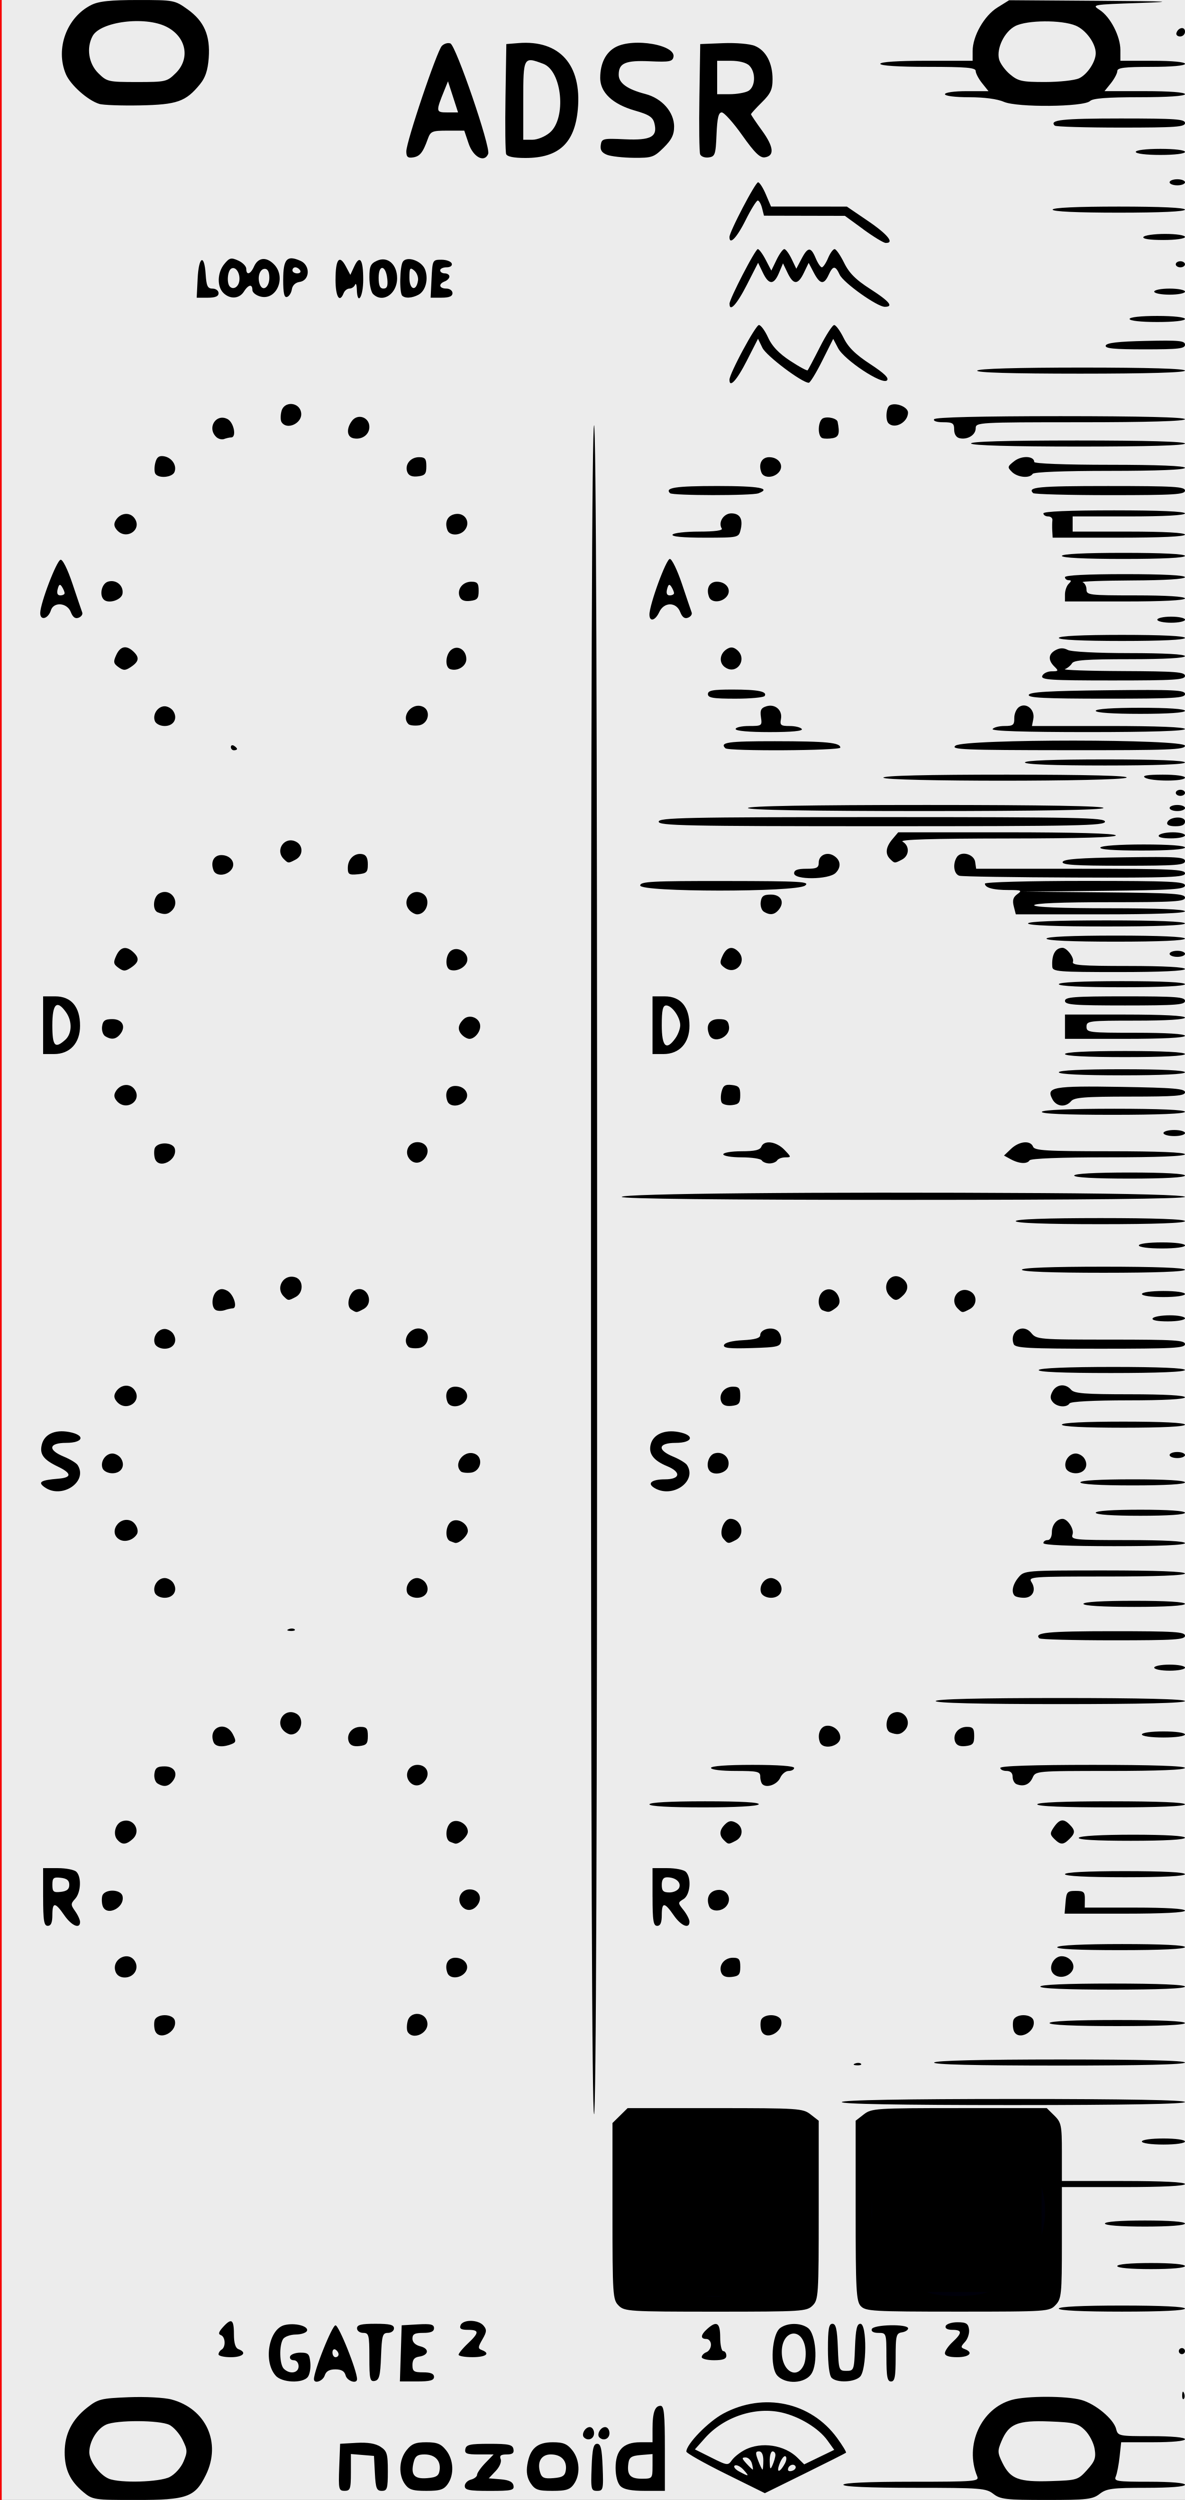 <?xml version="1.0" encoding="UTF-8" standalone="no"?>
<!-- Created with Inkscape (http://www.inkscape.org/) -->

<svg
   xmlns:dc="http://purl.org/dc/elements/1.1/"
   xmlns:cc="http://creativecommons.org/ns#"
   xmlns:rdf="http://www.w3.org/1999/02/22-rdf-syntax-ns#"
   xmlns:svg="http://www.w3.org/2000/svg"
   xmlns="http://www.w3.org/2000/svg"
   xmlns:xlink="http://www.w3.org/1999/xlink"
   xmlns:sodipodi="http://sodipodi.sourceforge.net/DTD/sodipodi-0.dtd"
   xmlns:inkscape="http://www.inkscape.org/namespaces/inkscape"
   width="60.96mm"
   height="128.5mm"
   version="1.1"
   viewBox="0 0 60.96 128.5"
   id="svg16"
   sodipodi:docname="nozori_84_ADSR.svg"
   inkscape:version="0.92.3 (2405546, 2018-03-11)">
  <rect x="0" y="0" width="60.96" height="128.5" fill="#333333" stroke="none"/>
  <defs
     id="defs20">
    <linearGradient
       inkscape:collect="always"
       id="linearGradient4556">
      <stop
         style="stop-color:#000000;stop-opacity:1;"
         offset="0"
         id="stop4552" />
      <stop
         style="stop-color:#000000;stop-opacity:0;"
         offset="1"
         id="stop4554" />
    </linearGradient>
    <radialGradient
       inkscape:collect="always"
       xlink:href="#linearGradient4556"
       id="radialGradient4560"
       cx="30.633"
       cy="14.416"
       fx="30.633"
       fy="14.416"
       r="3.506"
       gradientTransform="matrix(1,0,0,0.975,0,0.358)"
       gradientUnits="userSpaceOnUse" />
  </defs>
  <sodipodi:namedview
     pagecolor="#ffffff"
     bordercolor="#666666"
     borderopacity="1"
     objecttolerance="10"
     gridtolerance="10"
     guidetolerance="10"
     inkscape:pageopacity="0"
     inkscape:pageshadow="2"
     inkscape:window-width="1920"
     inkscape:window-height="996"
     id="namedview18"
     showgrid="false"
     inkscape:zoom="1.4142136"
     inkscape:cx="-89.612209"
     inkscape:cy="242.27855"
     inkscape:window-x="0"
     inkscape:window-y="27"
     inkscape:window-maximized="1"
     inkscape:current-layer="layer4" />
  <g
     inkscape:groupmode="layer"
     id="layer3"
     inkscape:label="bg uniform"
     style="display:inline">
    <rect
       style="fill:#ececec;fill-opacity:1;fill-rule:nonzero;stroke:#f60000;stroke-width:0.247;stroke-opacity:1"
       id="rect48"
       width="61.164"
       height="128.89"
       x="-0.036"
       y="-0.142" />
    <rect
       style="fill:#000000;fill-opacity:1;fill-rule:nonzero;stroke:#00000a;stroke-width:0.265;stroke-opacity:1"
       id="rect1206"
       width="9.482"
       height="9.163"
       x="32.081"
       y="108.987" />
    <rect
       style="fill:#000000;fill-opacity:1;fill-rule:nonzero;stroke:#00000a;stroke-width:0.3;stroke-opacity:1"
       id="rect1208"
       width="9.035"
       height="8.956"
       x="44.699"
       y="109.009"
       ry="0" />
  </g>
  <g
     inkscape:groupmode="layer"
     id="layer4"
     inkscape:label="ADSR"
     style="display:inline">
    <path
       style="fill:#000000;stroke-width:0.157"
       d="m 4.283,128.092 c -0.677,-0.562 -0.957,-1.159 -0.956,-2.042 3.008e-4,-0.934 0.376,-1.68 1.156,-2.294 0.56,-0.441 0.709,-0.479 2.138,-0.535 0.859,-0.034 1.829,0.017 2.201,0.116 1.779,0.472 2.578,2.229 1.767,3.882 -0.559,1.139 -0.956,1.282 -3.568,1.283 -2.19,6.2e-4 -2.256,-0.009 -2.737,-0.408 z m 4.447,-0.772 c 0.272,-0.139 0.58,-0.481 0.712,-0.793 0.21,-0.496 0.205,-0.603 -0.052,-1.12 -0.156,-0.315 -0.462,-0.66 -0.68,-0.766 -0.506,-0.248 -2.707,-0.256 -3.25,-0.012 -0.47,0.211 -0.866,0.863 -0.866,1.424 0,0.446 0.54,1.171 1.011,1.359 0.587,0.234 2.603,0.175 3.126,-0.091 z m 42.37,0.869 c -0.376,-0.292 -0.642,-0.312 -4.059,-0.312 -2.332,0 -3.656,-0.057 -3.656,-0.156 0,-0.099 1.272,-0.156 3.5,-0.156 3.271,0 3.493,-0.018 3.387,-0.273 -0.666,-1.601 0.196,-3.5 1.787,-3.936 0.762,-0.209 2.796,-0.207 3.562,0.003 0.724,0.198 1.665,0.98 1.795,1.491 0.093,0.365 0.133,0.373 1.819,0.373 1.044,0 1.725,0.062 1.725,0.156 0,0.094 -0.653,0.156 -1.642,0.156 h -1.642 l -0.08,0.742 c -0.044,0.408 -0.132,0.865 -0.195,1.015 -0.106,0.251 0.034,0.273 1.722,0.273 1.12,0 1.838,0.061 1.838,0.156 0,0.096 -0.77,0.156 -1.994,0.156 -1.754,0 -2.042,0.038 -2.396,0.312 -0.361,0.28 -0.642,0.312 -2.735,0.312 -2.093,0 -2.374,-0.032 -2.735,-0.312 z m 4.823,-1.231 c 0.403,-0.445 0.465,-0.617 0.388,-1.085 -0.05,-0.306 -0.273,-0.735 -0.496,-0.954 -0.363,-0.358 -0.551,-0.404 -1.829,-0.453 -1.645,-0.063 -2.088,0.119 -2.468,1.016 -0.209,0.494 -0.204,0.601 0.053,1.119 0.409,0.823 0.836,0.984 2.474,0.932 1.366,-0.043 1.41,-0.057 1.878,-0.573 z m -18.595,0.197 c -1.11,-0.549 -2.019,-1.062 -2.019,-1.14 0,-0.383 1.129,-1.542 1.906,-1.956 2.078,-1.108 4.504,-0.586 5.847,1.258 0.283,0.388 0.489,0.729 0.458,0.757 -0.031,0.028 -0.983,0.507 -2.115,1.065 l -2.058,1.014 z m 0.914,-0.211 c -0.156,-0.17 -0.355,-0.265 -0.442,-0.212 -0.087,0.053 0.011,0.19 0.219,0.303 0.516,0.282 0.552,0.268 0.223,-0.091 z m 2.134,-0.315 c 0.088,-0.162 0.102,-0.329 0.032,-0.372 -0.07,-0.043 -0.207,0.129 -0.304,0.382 -0.187,0.489 0.005,0.482 0.272,-0.01 z m 0.543,0.136 c -0.103,-0.164 -0.384,-0.032 -0.384,0.179 0,0.078 0.106,0.102 0.237,0.052 0.13,-0.049 0.196,-0.154 0.147,-0.232 z m -2.238,-0.137 c -0.046,-0.172 -0.192,-0.312 -0.326,-0.312 -0.205,0 -0.198,0.05 0.043,0.312 0.158,0.172 0.304,0.312 0.326,0.312 0.022,0 0.003,-0.141 -0.043,-0.312 z m 0.587,-0.156 c 0,-0.299 -0.081,-0.468 -0.224,-0.468 -0.183,0 -0.191,0.086 -0.044,0.468 0.099,0.258 0.199,0.468 0.224,0.468 0.024,0 0.044,-0.211 0.044,-0.468 z m 0.622,-0.273 c 0.006,-0.107 -0.06,-0.195 -0.147,-0.195 -0.087,0 -0.153,0.228 -0.147,0.507 0.009,0.425 0.033,0.457 0.147,0.195 0.075,-0.172 0.141,-0.4 0.147,-0.507 z m -1.57,-0.274 c 0.849,-0.433 2.035,-0.255 2.706,0.407 l 0.345,0.34 0.772,-0.373 0.772,-0.373 -0.352,-0.489 c -0.448,-0.621 -1.428,-1.219 -2.343,-1.429 -1.369,-0.314 -2.983,0.221 -3.953,1.311 l -0.519,0.583 0.848,0.424 c 0.822,0.411 0.855,0.415 1.058,0.128 0.115,-0.162 0.416,-0.4 0.667,-0.529 z m -20.869,0.899 0.046,-1.21 0.846,-0.048 c 0.573,-0.032 0.969,0.032 1.227,0.199 0.338,0.218 0.381,0.362 0.381,1.258 0,0.899 -0.034,1.011 -0.309,1.011 -0.265,0 -0.316,-0.128 -0.356,-0.898 l -0.047,-0.898 -0.594,-0.049 -0.594,-0.049 v 0.946 c 0,0.849 -0.033,0.946 -0.323,0.946 -0.302,0 -0.32,-0.081 -0.277,-1.21 z m 3.38,0.863 c -0.343,-0.484 -0.307,-1.252 0.082,-1.74 0.265,-0.332 0.461,-0.411 1.018,-0.411 0.556,0 0.753,0.08 1.018,0.411 0.389,0.488 0.425,1.256 0.082,1.74 -0.203,0.286 -0.398,0.347 -1.099,0.347 -0.702,0 -0.897,-0.061 -1.099,-0.347 z m 1.784,-0.715 c 0.071,-0.491 -0.237,-0.811 -0.781,-0.811 -0.351,0 -0.475,0.088 -0.552,0.39 -0.167,0.657 0.02,0.884 0.686,0.83 0.483,-0.039 0.605,-0.116 0.647,-0.408 z m 1.294,0.814 c 0,-0.137 0.142,-0.286 0.317,-0.33 0.174,-0.045 0.317,-0.157 0.317,-0.25 0,-0.093 0.191,-0.365 0.425,-0.606 l 0.425,-0.438 h -0.754 c -0.633,0 -0.745,-0.044 -0.7,-0.273 0.045,-0.231 0.236,-0.273 1.237,-0.273 1.001,0 1.191,0.042 1.237,0.273 0.04,0.202 -0.051,0.273 -0.349,0.273 -0.299,0 -0.378,0.062 -0.308,0.242 0.054,0.139 -0.057,0.401 -0.26,0.614 l -0.354,0.372 0.61,0.05 c 0.43,0.035 0.626,0.13 0.663,0.323 0.046,0.242 -0.094,0.273 -1.226,0.273 -1.064,0 -1.278,-0.042 -1.278,-0.249 z m 3.388,-0.145 c -0.18,-0.271 -0.232,-0.569 -0.169,-0.956 0.136,-0.825 0.504,-1.149 1.307,-1.149 0.542,0 0.742,0.082 1.005,0.411 0.389,0.488 0.425,1.256 0.082,1.74 -0.203,0.286 -0.397,0.347 -1.105,0.347 -0.742,0 -0.893,-0.053 -1.12,-0.393 z m 1.81,-0.669 c 0.07,-0.489 -0.237,-0.811 -0.773,-0.811 -0.493,0 -0.72,0.395 -0.543,0.945 0.084,0.26 0.213,0.312 0.684,0.273 0.468,-0.038 0.59,-0.117 0.632,-0.408 z m 1.327,-0.148 c 0.036,-0.951 0.097,-1.21 0.284,-1.21 0.187,0 0.247,0.259 0.284,1.21 0.043,1.137 0.026,1.21 -0.284,1.21 -0.31,0 -0.327,-0.073 -0.284,-1.21 z m 1.483,0.965 c -0.151,-0.149 -0.249,-0.516 -0.249,-0.937 0,-0.904 0.397,-1.316 1.267,-1.316 h 0.633 v -0.69 c 0,-0.838 0.121,-1.184 0.413,-1.184 0.178,0 0.221,0.422 0.221,2.186 v 2.186 h -1.018 c -0.714,0 -1.092,-0.073 -1.267,-0.245 z m 1.651,-1.013 v -0.634 l -0.594,0.049 c -0.483,0.039 -0.603,0.116 -0.646,0.411 -0.087,0.608 0.082,0.808 0.68,0.808 0.548,0 0.559,-0.012 0.559,-0.634 z m -3.525,-1.489 c -0.154,-0.152 0.057,-0.531 0.296,-0.531 0.121,0 0.221,0.141 0.221,0.312 0,0.294 -0.308,0.425 -0.517,0.219 z m 0.792,0 c -0.154,-0.152 0.057,-0.531 0.296,-0.531 0.121,0 0.221,0.141 0.221,0.312 0,0.294 -0.308,0.425 -0.517,0.219 z m 29.979,-2.184 c 0.008,-0.182 0.045,-0.219 0.096,-0.094 0.046,0.113 0.04,0.247 -0.012,0.299 -0.053,0.052 -0.09,-0.04 -0.083,-0.205 z m -46.624,-0.983 c -0.658,-0.717 -0.369,-2.405 0.447,-2.607 0.528,-0.131 1.238,0.048 1.156,0.29 -0.035,0.104 -0.294,0.192 -0.574,0.195 -0.281,0.003 -0.576,0.108 -0.657,0.234 -0.21,0.328 -0.186,1.304 0.038,1.525 0.306,0.302 0.76,0.227 0.76,-0.125 0,-0.181 -0.106,-0.312 -0.251,-0.312 -0.138,0 -0.221,-0.088 -0.185,-0.195 0.036,-0.107 0.274,-0.195 0.528,-0.195 0.407,0 0.468,0.061 0.512,0.518 0.028,0.285 -0.034,0.618 -0.138,0.742 -0.276,0.328 -1.312,0.285 -1.636,-0.069 z m 1.961,0.169 c 0,-0.432 0.935,-2.764 1.108,-2.764 0.173,0 1.108,2.332 1.108,2.764 0,0.269 -0.51,0.105 -0.587,-0.188 -0.058,-0.219 -0.216,-0.312 -0.529,-0.312 -0.307,0 -0.477,0.097 -0.546,0.312 -0.095,0.296 -0.554,0.452 -0.554,0.188 z m 1.267,-1.272 c 0,-0.081 -0.071,-0.19 -0.158,-0.243 -0.087,-0.053 -0.158,0.013 -0.158,0.147 0,0.134 0.071,0.243 0.158,0.243 0.087,0 0.158,-0.066 0.158,-0.147 z m 1.583,0.158 c 0,-1.156 -0.026,-1.261 -0.317,-1.261 -0.176,0 -0.317,-0.104 -0.317,-0.234 0,-0.182 0.211,-0.234 0.95,-0.234 0.739,0 0.95,0.052 0.95,0.234 0,0.129 -0.14,0.234 -0.31,0.234 -0.277,0 -0.315,0.128 -0.356,1.208 -0.038,1.005 -0.093,1.217 -0.323,1.261 -0.245,0.046 -0.277,-0.092 -0.277,-1.208 z m 1.617,-0.207 0.046,-1.444 0.831,-0.047 c 0.666,-0.038 0.831,9.3e-4 0.831,0.195 0,0.173 -0.159,0.242 -0.554,0.242 -0.438,0 -0.554,0.062 -0.554,0.295 0,0.187 0.149,0.332 0.407,0.396 0.476,0.118 0.435,0.457 -0.063,0.529 -0.245,0.035 -0.344,0.159 -0.344,0.429 0,0.33 0.073,0.379 0.554,0.379 0.387,0 0.554,0.071 0.554,0.234 0,0.18 -0.203,0.234 -0.877,0.234 H 20.573 Z m 19.367,1.138 c -0.39,-0.425 -0.282,-2.131 0.156,-2.447 0.378,-0.272 1.041,-0.273 1.417,-0.002 0.419,0.302 0.535,1.829 0.18,2.364 -0.335,0.505 -1.323,0.553 -1.752,0.086 z m 1.364,-0.54 c 0.097,-0.211 0.129,-0.622 0.07,-0.928 -0.201,-1.056 -1.202,-0.844 -1.202,0.254 0,0.986 0.774,1.448 1.132,0.674 z m 1.433,0.659 c -0.117,-0.116 -0.19,-0.684 -0.19,-1.483 0,-1.031 0.047,-1.296 0.231,-1.296 0.178,0 0.241,0.275 0.277,1.21 0.045,1.174 0.058,1.21 0.442,1.21 0.384,0 0.397,-0.036 0.442,-1.21 0.036,-0.935 0.099,-1.21 0.277,-1.21 0.345,0 0.329,2.379 -0.018,2.721 -0.294,0.29 -1.19,0.325 -1.461,0.058 z m 2.818,-1.062 c 0,-1.239 -0.003,-1.249 -0.409,-1.249 -0.257,0 -0.384,-0.073 -0.343,-0.195 0.08,-0.237 1.857,-0.274 1.867,-0.039 0.004,0.086 -0.139,0.179 -0.317,0.206 -0.294,0.045 -0.323,0.162 -0.323,1.288 0,0.997 -0.046,1.238 -0.237,1.238 -0.191,0 -0.237,-0.243 -0.237,-1.249 z m -9.5,-0.005 c 0,-0.089 0.107,-0.201 0.237,-0.251 0.131,-0.049 0.237,-0.223 0.237,-0.385 0,-0.163 -0.107,-0.296 -0.237,-0.296 -0.32,0 -0.299,-0.209 0.052,-0.522 0.484,-0.432 0.66,-0.313 0.66,0.444 0,0.386 0.071,0.703 0.158,0.703 0.087,0 0.158,0.105 0.158,0.234 0,0.169 -0.176,0.234 -0.633,0.234 -0.348,0 -0.633,-0.072 -0.633,-0.161 z m -24.858,-0.142 c 0,-0.081 0.071,-0.19 0.158,-0.243 0.225,-0.137 0.197,-0.663 -0.04,-0.745 -0.142,-0.049 -0.113,-0.162 0.104,-0.403 0.443,-0.493 0.569,-0.415 0.569,0.351 0,0.466 0.076,0.715 0.237,0.776 0.459,0.174 0.231,0.412 -0.396,0.412 -0.348,0 -0.633,-0.066 -0.633,-0.147 z m 12.35,0.02 c 0,-0.07 0.214,-0.329 0.475,-0.576 0.596,-0.563 0.597,-0.703 0.005,-0.703 -0.353,0 -0.447,-0.058 -0.379,-0.234 0.121,-0.311 0.913,-0.3 1.179,0.016 0.177,0.21 0.168,0.324 -0.056,0.709 -0.231,0.397 -0.235,0.47 -0.033,0.547 0.466,0.176 0.218,0.367 -0.479,0.367 -0.392,0 -0.713,-0.057 -0.713,-0.127 z m 25.017,-0.08 c 0,-0.114 0.178,-0.372 0.396,-0.574 0.503,-0.466 0.5,-0.625 -0.013,-0.625 -0.257,0 -0.384,-0.073 -0.343,-0.195 0.036,-0.107 0.309,-0.195 0.607,-0.195 0.446,0 0.55,0.064 0.593,0.364 0.029,0.2 -0.063,0.49 -0.205,0.644 -0.229,0.25 -0.231,0.29 -0.013,0.373 0.465,0.176 0.242,0.415 -0.389,0.415 -0.42,0 -0.633,-0.07 -0.633,-0.207 z m 12.033,-0.105 c 0,-0.086 0.071,-0.156 0.158,-0.156 0.087,0 0.158,0.07 0.158,0.156 0,0.086 -0.071,0.156 -0.158,0.156 -0.087,0 -0.158,-0.07 -0.158,-0.156 z m -28.817,-2.342 c -0.302,-0.298 -0.317,-0.52 -0.317,-4.847 v -4.535 l 0.389,-0.383 0.389,-0.383 h 4.498 c 4.311,0 4.516,0.013 4.916,0.324 l 0.417,0.324 v 4.595 c 0,4.386 -0.014,4.609 -0.317,4.907 -0.302,0.298 -0.528,0.312 -4.988,0.312 -4.46,0 -4.685,-0.014 -4.987,-0.312 z m 6.581,-0.73 c 1.157,-0.389 2.346,-1.621 2.69,-2.79 0.992,-3.364 -2.168,-6.59 -5.516,-5.631 -1.268,0.363 -2.147,1.087 -2.781,2.288 -0.495,0.939 -0.527,1.088 -0.463,2.179 0.08,1.357 0.425,2.133 1.335,2.997 1.234,1.173 3.018,1.533 4.734,0.957 z m 5.873,0.757 c -0.231,-0.252 -0.262,-0.826 -0.262,-4.907 v -4.621 l 0.417,-0.324 c 0.4,-0.31 0.604,-0.324 4.916,-0.324 h 4.498 l 0.389,0.383 c 0.358,0.353 0.389,0.499 0.389,1.874 v 1.49 h 3.167 c 2.006,0 3.167,0.057 3.167,0.156 0,0.099 -1.161,0.156 -3.167,0.156 h -3.167 v 2.859 c 0,2.661 -0.022,2.883 -0.323,3.201 -0.318,0.337 -0.391,0.342 -5.042,0.342 -4.371,0 -4.739,-0.021 -4.981,-0.286 z m 6.394,-0.672 c 1.005,-0.297 2.074,-1.215 2.604,-2.237 1.143,-2.204 0.21,-4.853 -2.1,-5.968 -1.771,-0.855 -3.977,-0.451 -5.231,0.957 -0.773,0.868 -1.023,1.477 -1.102,2.68 -0.142,2.164 0.884,3.776 2.888,4.537 0.628,0.238 2.185,0.255 2.943,0.031 z m 3.794,0.801 c 0,-0.099 1.188,-0.156 3.246,-0.156 2.058,0 3.246,0.057 3.246,0.156 0,0.099 -1.188,0.156 -3.246,0.156 -2.058,0 -3.246,-0.057 -3.246,-0.156 z m 3.008,-2.186 c 0,-0.095 0.686,-0.156 1.742,-0.156 1.056,0 1.742,0.061 1.742,0.156 0,0.095 -0.686,0.156 -1.742,0.156 -1.056,0 -1.742,-0.061 -1.742,-0.156 z m -0.633,-2.186 c 0,-0.096 0.792,-0.156 2.058,-0.156 1.267,0 2.058,0.06 2.058,0.156 0,0.096 -0.792,0.156 -2.058,0.156 -1.267,0 -2.058,-0.06 -2.058,-0.156 z m 1.9,-4.216 c 0,-0.089 0.475,-0.156 1.108,-0.156 0.633,0 1.108,0.067 1.108,0.156 0,0.089 -0.475,0.156 -1.108,0.156 -0.633,0 -1.108,-0.067 -1.108,-0.156 z M 30.402,65.266 c 0,-28.833 0.053,-43.406 0.158,-43.406 0.105,0 0.158,14.573 0.158,43.406 0,28.833 -0.053,43.406 -0.158,43.406 -0.105,0 -0.158,-14.573 -0.158,-43.406 z m 12.904,42.781 c 0.063,-0.101 3.195,-0.156 8.876,-0.156 5.747,0 8.778,0.054 8.778,0.156 0,0.102 -3.064,0.156 -8.876,0.156 -5.877,0 -8.843,-0.053 -8.778,-0.156 z m 0.683,-1.98 c 0.114,-0.045 0.251,-0.04 0.303,0.012 0.053,0.052 -0.041,0.089 -0.208,0.082 -0.184,-0.008 -0.222,-0.044 -0.096,-0.094 z m 4.067,-0.05 c 0.063,-0.1 2.403,-0.156 6.501,-0.156 4.163,0 6.403,0.055 6.403,0.156 0,0.102 -2.273,0.156 -6.501,0.156 -4.294,0 -6.468,-0.053 -6.403,-0.156 z m -40.077,-1.63 c -0.048,-0.124 -0.063,-0.352 -0.032,-0.507 0.077,-0.394 0.974,-0.396 1.051,-0.002 0.114,0.582 -0.811,1.044 -1.019,0.509 z m 12.996,0.06 c -0.057,-0.091 -0.059,-0.341 -0.004,-0.556 0.138,-0.542 0.933,-0.48 1.013,0.079 0.077,0.534 -0.733,0.917 -1.009,0.477 z m 18.196,-0.06 c -0.048,-0.124 -0.063,-0.352 -0.032,-0.507 0.077,-0.394 0.974,-0.396 1.051,-0.002 0.114,0.582 -0.811,1.044 -1.019,0.509 z m 12.983,0 c -0.048,-0.124 -0.063,-0.352 -0.032,-0.507 0.077,-0.394 0.974,-0.396 1.051,-0.002 0.114,0.582 -0.811,1.044 -1.019,0.509 z m 1.839,-0.399 c 0,-0.099 1.267,-0.156 3.483,-0.156 2.217,0 3.483,0.057 3.483,0.156 0,0.099 -1.267,0.156 -3.483,0.156 -2.217,0 -3.483,-0.057 -3.483,-0.156 z m -0.475,-1.874 c 0,-0.1 1.346,-0.156 3.721,-0.156 2.375,0 3.721,0.057 3.721,0.156 0,0.1 -1.346,0.156 -3.721,0.156 -2.375,0 -3.721,-0.057 -3.721,-0.156 z M 5.937,101.326 c -0.204,-0.635 0.684,-1.079 1.01,-0.504 0.217,0.382 -0.066,0.824 -0.528,0.824 -0.244,0 -0.416,-0.115 -0.483,-0.32 z m 17.084,0.095 c -0.169,-0.433 0.011,-0.79 0.399,-0.79 0.499,0 0.782,0.433 0.501,0.768 -0.26,0.309 -0.784,0.322 -0.9,0.022 z m 14.084,-0.02 c -0.148,-0.38 0.155,-0.77 0.598,-0.77 0.315,0 0.379,0.079 0.379,0.468 0,0.395 -0.068,0.476 -0.436,0.518 -0.297,0.034 -0.469,-0.035 -0.54,-0.216 z m 17.062,0.028 c -0.255,-0.304 0.036,-0.876 0.446,-0.876 0.434,0 0.746,0.434 0.543,0.755 -0.22,0.346 -0.746,0.41 -0.989,0.122 z m 0.223,-1.345 c 0.06,-0.096 1.347,-0.156 3.334,-0.156 2.052,0 3.236,0.057 3.236,0.156 0,0.099 -1.217,0.156 -3.334,0.156 -2.183,0 -3.301,-0.054 -3.236,-0.156 z M 2.218,97.508 v -1.483 h 0.76 c 0.418,0 0.846,0.084 0.95,0.187 0.271,0.267 0.235,1.066 -0.063,1.391 -0.232,0.253 -0.232,0.306 0,0.633 0.139,0.196 0.253,0.446 0.253,0.556 0,0.382 -0.437,0.196 -0.811,-0.346 -0.475,-0.688 -0.614,-0.689 -0.614,-0.001 0,0.382 -0.072,0.546 -0.237,0.546 -0.194,0 -0.237,-0.269 -0.237,-1.483 z m 1.346,-0.625 c 0,-0.225 -0.122,-0.326 -0.435,-0.362 -0.377,-0.043 -0.435,0.005 -0.435,0.362 0,0.356 0.058,0.405 0.435,0.362 0.313,-0.036 0.435,-0.137 0.435,-0.362 z M 33.568,97.508 v -1.483 h 0.76 c 0.418,0 0.846,0.084 0.95,0.187 0.306,0.302 0.234,1.188 -0.114,1.403 -0.3,0.185 -0.3,0.193 0,0.569 0.167,0.21 0.304,0.477 0.304,0.595 0,0.394 -0.431,0.218 -0.811,-0.332 -0.475,-0.688 -0.614,-0.689 -0.614,-0.001 0,0.382 -0.072,0.546 -0.237,0.546 -0.194,0 -0.237,-0.269 -0.237,-1.483 z m 1.374,-0.484 c 0.107,-0.274 -0.188,-0.525 -0.622,-0.528 -0.191,-0.002 -0.277,0.119 -0.277,0.388 0,0.314 0.079,0.39 0.401,0.39 0.221,0 0.444,-0.112 0.498,-0.25 z m 19.873,0.757 c 0.045,-0.536 0.09,-0.586 0.524,-0.586 0.414,0 0.474,0.055 0.469,0.429 l -0.006,0.429 h 2.579 c 1.614,0 2.579,0.058 2.579,0.156 0,0.099 -1.138,0.156 -3.097,0.156 H 54.766 Z M 5.287,97.985 c -0.048,-0.124 -0.063,-0.352 -0.032,-0.507 0.077,-0.394 0.974,-0.395 1.051,-0.002 0.114,0.582 -0.811,1.044 -1.019,0.509 z m 18.476,0.005 c -0.299,-0.355 -0.061,-0.873 0.4,-0.873 0.446,0 0.665,0.391 0.428,0.763 -0.219,0.343 -0.59,0.392 -0.828,0.11 z m 12.716,-0.005 c -0.17,-0.438 0.015,-0.789 0.442,-0.838 0.489,-0.056 0.76,0.458 0.441,0.836 -0.245,0.292 -0.77,0.293 -0.883,0.002 z m 18.306,-1.649 c 0,-0.099 1.135,-0.156 3.087,-0.156 1.953,0 3.087,0.057 3.087,0.156 0,0.099 -1.135,0.156 -3.087,0.156 -1.953,0 -3.087,-0.057 -3.087,-0.156 z M 6.025,94.549 C 5.798,94.28 5.935,93.748 6.262,93.624 6.86,93.398 7.296,94.108 6.82,94.532 6.48,94.835 6.269,94.84 6.025,94.549 Z M 23.158,94.672 c -0.27,-0.107 -0.25,-0.752 0.029,-0.981 0.306,-0.25 0.881,0.05 0.881,0.46 0,0.244 -0.454,0.664 -0.663,0.612 -0.028,-0.007 -0.139,-0.048 -0.248,-0.091 z m 14.084,-0.084 c -0.258,-0.254 -0.239,-0.523 0.059,-0.816 0.188,-0.185 0.323,-0.205 0.554,-0.084 0.394,0.208 0.393,0.718 -6.33e-4,0.926 -0.382,0.201 -0.382,0.201 -0.612,-0.026 z m 16.993,-0.065 c -0.221,-0.218 -0.226,-0.296 -0.037,-0.577 0.294,-0.436 0.501,-0.483 0.806,-0.181 0.32,0.315 0.321,0.456 0.007,0.765 -0.314,0.31 -0.456,0.308 -0.776,-0.007 z m 1.262,-0.06 c 0.059,-0.094 1.163,-0.156 2.78,-0.156 1.683,0 2.682,0.058 2.682,0.156 0,0.098 -1.032,0.156 -2.78,0.156 -1.813,0 -2.746,-0.054 -2.682,-0.156 z M 33.41,92.746 c 0,-0.098 1.059,-0.156 2.859,-0.156 1.866,0 2.825,0.054 2.761,0.156 -0.059,0.094 -1.189,0.156 -2.859,0.156 -1.735,0 -2.761,-0.058 -2.761,-0.156 z m 19.95,0 c 0,-0.1 1.372,-0.156 3.8,-0.156 2.428,0 3.8,0.056 3.8,0.156 0,0.1 -1.372,0.156 -3.8,0.156 -2.428,0 -3.8,-0.056 -3.8,-0.156 z M 8.102,91.672 c -0.116,-0.073 -0.188,-0.3 -0.158,-0.505 0.043,-0.298 0.148,-0.373 0.526,-0.373 0.525,0 0.722,0.396 0.392,0.788 -0.215,0.256 -0.449,0.283 -0.76,0.09 z m 12.97,-0.083 c -0.299,-0.355 -0.061,-0.873 0.4,-0.873 0.446,0 0.665,0.391 0.428,0.763 -0.219,0.343 -0.59,0.392 -0.828,0.11 z m 18.15,0.123 c -0.062,-0.061 -0.112,-0.239 -0.112,-0.397 0,-0.254 -0.144,-0.286 -1.267,-0.286 -0.739,0 -1.267,-0.065 -1.267,-0.156 0,-0.096 0.818,-0.156 2.138,-0.156 1.319,0 2.138,0.06 2.138,0.156 0,0.086 -0.126,0.156 -0.279,0.156 -0.154,0 -0.349,0.158 -0.435,0.351 -0.155,0.348 -0.699,0.545 -0.915,0.332 z m 13.069,-0.004 c -0.109,-0.044 -0.198,-0.215 -0.198,-0.38 0,-0.195 -0.11,-0.299 -0.317,-0.299 -0.174,0 -0.317,-0.07 -0.317,-0.156 0,-0.101 1.689,-0.156 4.75,-0.156 3.061,0 4.75,0.056 4.75,0.156 0,0.1 -1.386,0.156 -3.842,0.156 -3.829,0 -3.842,0.001 -3.998,0.35 -0.158,0.354 -0.466,0.476 -0.829,0.329 z M 10.987,89.554 c -0.301,-0.774 0.622,-1.143 0.998,-0.4 0.17,0.335 0.159,0.405 -0.074,0.496 -0.457,0.179 -0.831,0.14 -0.923,-0.097 z m 6.959,-0.02 c -0.148,-0.38 0.155,-0.77 0.598,-0.77 0.315,0 0.379,0.079 0.379,0.468 0,0.395 -0.068,0.476 -0.436,0.518 -0.297,0.034 -0.469,-0.035 -0.54,-0.216 z m 24.233,0.02 c -0.145,-0.372 0.004,-0.783 0.305,-0.84 0.36,-0.068 0.743,0.24 0.743,0.599 0,0.453 -0.886,0.657 -1.048,0.241 z m 6.959,-0.02 c -0.148,-0.38 0.155,-0.77 0.598,-0.77 0.315,0 0.379,0.079 0.379,0.468 0,0.395 -0.068,0.476 -0.436,0.518 -0.297,0.034 -0.469,-0.035 -0.54,-0.216 z m 9.605,-0.38 c 0,-0.089 0.475,-0.156 1.108,-0.156 0.633,0 1.108,0.067 1.108,0.156 0,0.089 -0.475,0.156 -1.108,0.156 -0.633,0 -1.108,-0.067 -1.108,-0.156 z M 14.6,88.967 c -0.473,-0.466 0.052,-1.196 0.637,-0.887 0.467,0.246 0.256,1.074 -0.273,1.074 -0.096,0 -0.26,-0.084 -0.364,-0.187 z m 31.2,0.084 c -0.293,-0.116 -0.24,-0.795 0.075,-0.969 0.581,-0.321 1.119,0.417 0.645,0.885 -0.198,0.195 -0.386,0.217 -0.72,0.084 z m 2.335,-1.614 c 0,-0.102 2.243,-0.156 6.413,-0.156 4.169,0 6.412,0.055 6.412,0.156 0,0.102 -2.243,0.156 -6.412,0.156 -4.169,0 -6.413,-0.055 -6.413,-0.156 z M 59.377,85.72 c 0,-0.086 0.356,-0.156 0.792,-0.156 0.435,0 0.792,0.07 0.792,0.156 0,0.086 -0.356,0.156 -0.792,0.156 -0.435,0 -0.792,-0.07 -0.792,-0.156 z m -5.907,-1.505 c -0.303,-0.299 0.41,-0.369 3.779,-0.369 3.194,0 3.711,0.033 3.711,0.234 0,0.201 -0.516,0.234 -3.694,0.234 -2.032,0 -3.74,-0.045 -3.796,-0.1 z M 14.855,83.739 c 0.114,-0.045 0.251,-0.04 0.303,0.012 0.053,0.052 -0.041,0.089 -0.208,0.082 -0.184,-0.007 -0.222,-0.044 -0.096,-0.094 z m 40.88,-1.299 c 0,-0.098 0.976,-0.156 2.612,-0.156 1.636,0 2.612,0.058 2.612,0.156 0,0.098 -0.976,0.156 -2.612,0.156 -1.636,0 -2.612,-0.058 -2.612,-0.156 z M 7.967,81.873 c -0.131,-0.337 0.15,-0.759 0.505,-0.759 0.155,0 0.355,0.113 0.443,0.252 0.242,0.378 0.018,0.763 -0.443,0.763 -0.23,0 -0.449,-0.111 -0.505,-0.255 z m 12.983,0 c -0.131,-0.337 0.15,-0.759 0.505,-0.759 0.155,0 0.355,0.113 0.443,0.252 0.242,0.378 0.018,0.763 -0.443,0.763 -0.23,0 -0.449,-0.111 -0.505,-0.255 z m 18.208,0 c -0.131,-0.337 0.15,-0.759 0.505,-0.759 0.155,0 0.355,0.113 0.443,0.252 0.242,0.378 0.018,0.763 -0.443,0.763 -0.23,0 -0.449,-0.111 -0.505,-0.255 z m 13.04,0.151 c -0.188,-0.186 -0.102,-0.59 0.202,-0.95 0.294,-0.348 0.338,-0.351 4.428,-0.351 2.648,0 4.131,0.056 4.131,0.156 0,0.1 -1.452,0.156 -4.039,0.156 -3.904,0 -4.033,0.01 -3.854,0.292 0.255,0.402 0.062,0.801 -0.388,0.801 -0.206,0 -0.422,-0.047 -0.48,-0.104 z m 1.478,-2.706 c 0,-0.086 0.098,-0.156 0.218,-0.156 0.129,0 0.218,-0.166 0.218,-0.408 0,-0.365 0.247,-0.676 0.543,-0.682 0.263,-0.006 0.609,0.522 0.521,0.795 -0.091,0.283 0.031,0.296 2.845,0.296 1.854,0 2.94,0.058 2.94,0.156 0,0.1 -1.319,0.156 -3.642,0.156 -2.322,0 -3.642,-0.057 -3.642,-0.156 z M 6.1,79.105 c -0.507,-0.365 0.021,-1.167 0.619,-0.941 0.265,0.1 0.447,0.497 0.321,0.699 -0.203,0.324 -0.661,0.442 -0.939,0.242 z m 17.058,0.11 c -0.27,-0.107 -0.25,-0.752 0.029,-0.981 0.306,-0.25 0.881,0.05 0.881,0.46 0,0.244 -0.454,0.664 -0.663,0.612 -0.028,-0.007 -0.139,-0.048 -0.248,-0.091 z m 14.048,-0.135 c -0.24,-0.285 0.022,-1.01 0.365,-1.01 0.577,0 0.79,0.82 0.283,1.087 -0.394,0.208 -0.409,0.206 -0.648,-0.077 z m 19.162,-1.323 c 0,-0.097 0.871,-0.156 2.296,-0.156 1.425,0 2.296,0.059 2.296,0.156 0,0.097 -0.871,0.156 -2.296,0.156 -1.425,0 -2.296,-0.059 -2.296,-0.156 z M 2.288,76.441 C 1.929,76.18 2.094,76.081 3.01,76.006 3.702,75.95 3.692,75.727 2.983,75.388 2.232,75.03 2.025,74.746 2.153,74.246 c 0.135,-0.529 0.672,-0.774 1.399,-0.64 0.856,0.158 0.752,0.559 -0.146,0.559 -0.903,0 -0.966,0.36 -0.124,0.707 0.324,0.133 0.643,0.327 0.71,0.431 0.555,0.861 -0.82,1.779 -1.703,1.137 z m 31.396,0.053 c -0.421,-0.242 -0.175,-0.454 0.527,-0.454 0.787,0 0.847,-0.372 0.109,-0.676 -0.705,-0.291 -0.967,-0.64 -0.845,-1.123 0.13,-0.511 0.706,-0.767 1.426,-0.634 0.856,0.158 0.752,0.559 -0.146,0.559 -0.903,0 -0.966,0.36 -0.124,0.707 0.324,0.133 0.643,0.327 0.71,0.431 0.533,0.827 -0.721,1.727 -1.658,1.19 z m 21.893,-0.298 c 0,-0.098 1.003,-0.156 2.692,-0.156 1.689,0 2.692,0.058 2.692,0.156 0,0.098 -1.003,0.156 -2.692,0.156 -1.689,0 -2.692,-0.058 -2.692,-0.156 z M 5.276,75.472 c -0.131,-0.337 0.15,-0.759 0.505,-0.759 0.155,0 0.355,0.113 0.443,0.252 0.242,0.378 0.018,0.763 -0.443,0.763 -0.23,0 -0.449,-0.111 -0.505,-0.255 z m 18.43,0.159 c -0.39,-0.385 0.133,-1.089 0.68,-0.917 0.505,0.158 0.376,0.92 -0.166,0.983 -0.221,0.025 -0.453,-0.004 -0.515,-0.065 z m 12.818,-0.007 c -0.24,-0.236 -0.095,-0.815 0.229,-0.916 0.445,-0.139 0.842,0.252 0.7,0.691 -0.103,0.319 -0.69,0.462 -0.929,0.226 z M 54.834,75.472 c -0.131,-0.337 0.15,-0.759 0.505,-0.759 0.155,0 0.355,0.113 0.443,0.252 0.242,0.378 0.018,0.763 -0.443,0.763 -0.23,0 -0.449,-0.111 -0.505,-0.255 z m 5.334,-0.681 c 0,-0.086 0.178,-0.156 0.396,-0.156 0.218,0 0.396,0.07 0.396,0.156 0,0.086 -0.178,0.156 -0.396,0.156 -0.218,0 -0.396,-0.07 -0.396,-0.156 z m -5.542,-1.561 c 0,-0.099 1.161,-0.156 3.167,-0.156 2.006,0 3.167,0.057 3.167,0.156 0,0.099 -1.161,0.156 -3.167,0.156 -2.006,0 -3.167,-0.057 -3.167,-0.156 z M 6.007,72.045 c -0.151,-0.179 -0.162,-0.319 -0.042,-0.507 0.236,-0.37 0.71,-0.419 0.947,-0.099 0.439,0.593 -0.427,1.174 -0.905,0.607 z m 17.013,0.022 c -0.169,-0.433 0.011,-0.79 0.399,-0.79 0.499,0 0.782,0.433 0.501,0.768 -0.26,0.309 -0.784,0.322 -0.9,0.022 z m 14.084,-0.02 c -0.148,-0.38 0.155,-0.77 0.598,-0.77 0.315,0 0.379,0.079 0.379,0.468 0,0.395 -0.068,0.476 -0.436,0.518 -0.297,0.034 -0.469,-0.035 -0.54,-0.216 z m 17.055,0.021 c -0.14,-0.166 -0.144,-0.307 -0.014,-0.546 0.205,-0.378 0.675,-0.421 0.955,-0.088 0.162,0.192 0.705,0.234 3.028,0.234 1.782,0 2.831,0.058 2.831,0.156 0,0.098 -1.079,0.156 -2.92,0.156 -1.776,0 -2.958,0.061 -3.018,0.156 -0.144,0.23 -0.645,0.19 -0.862,-0.068 z m -0.721,-1.649 c 0.061,-0.097 1.506,-0.156 3.809,-0.156 2.369,0 3.711,0.056 3.711,0.156 0,0.1 -1.375,0.156 -3.809,0.156 -2.499,0 -3.776,-0.054 -3.711,-0.156 z M 7.967,69.07 C 7.836,68.733 8.118,68.311 8.472,68.311 c 0.155,0 0.355,0.113 0.443,0.252 0.242,0.378 0.018,0.763 -0.443,0.763 -0.23,0 -0.449,-0.111 -0.505,-0.255 z m 13.047,0.159 c -0.39,-0.385 0.133,-1.089 0.68,-0.917 0.505,0.158 0.376,0.92 -0.166,0.983 -0.221,0.025 -0.453,-0.004 -0.515,-0.065 z m 16.232,-0.092 c 0.042,-0.125 0.409,-0.219 0.965,-0.248 0.636,-0.033 0.898,-0.11 0.898,-0.263 0,-0.305 0.602,-0.457 0.886,-0.224 0.131,0.107 0.216,0.341 0.19,0.52 -0.043,0.3 -0.164,0.33 -1.527,0.371 -1.152,0.035 -1.465,4.68e-4 -1.412,-0.156 z m 14.904,-0.045 c -0.251,-0.644 0.47,-1.1 0.903,-0.573 0.271,0.33 0.371,0.338 4.092,0.338 3.285,0 3.814,0.033 3.814,0.234 0,0.203 -0.59,0.234 -4.359,0.234 -3.729,0 -4.372,-0.034 -4.45,-0.234 z m 7.147,-1.327 c 0.054,-0.086 0.45,-0.156 0.88,-0.156 0.43,0 0.782,0.07 0.782,0.156 0,0.086 -0.396,0.156 -0.88,0.156 -0.546,0 -0.843,-0.059 -0.782,-0.156 z m -48.173,-0.416 c -0.27,-0.107 -0.25,-0.752 0.029,-0.981 0.163,-0.133 0.315,-0.14 0.535,-0.024 0.335,0.177 0.556,0.896 0.28,0.908 -0.094,0.004 -0.278,0.045 -0.408,0.092 -0.131,0.046 -0.327,0.049 -0.435,0.006 z m 6.945,-0.038 c -0.282,-0.176 -0.117,-0.88 0.238,-1.015 0.601,-0.227 0.959,0.693 0.388,0.995 -0.365,0.193 -0.349,0.192 -0.626,0.02 z m 24.246,0.038 c -0.109,-0.043 -0.198,-0.24 -0.198,-0.437 0,-0.73 0.821,-0.887 1.043,-0.199 0.071,0.221 0.013,0.391 -0.183,0.532 -0.305,0.22 -0.351,0.227 -0.662,0.104 z m 6.959,-0.084 c -0.473,-0.466 0.052,-1.196 0.637,-0.887 0.373,0.197 0.358,0.71 -0.025,0.913 -0.382,0.201 -0.382,0.201 -0.612,-0.026 z M 14.6,66.64 c -0.45,-0.444 -0.01,-1.175 0.594,-0.986 0.421,0.132 0.433,0.793 0.018,1.012 -0.382,0.201 -0.382,0.201 -0.612,-0.026 z m 31.192,0 c -0.501,-0.494 0.001,-1.314 0.584,-0.953 0.358,0.222 0.396,0.589 0.094,0.887 -0.307,0.302 -0.426,0.314 -0.677,0.066 z m 12.952,-0.125 c 0,-0.089 0.475,-0.156 1.108,-0.156 0.633,0 1.108,0.067 1.108,0.156 0,0.089 -0.475,0.156 -1.108,0.156 -0.633,0 -1.108,-0.067 -1.108,-0.156 z m -6.175,-1.249 c 0,-0.1 1.504,-0.156 4.196,-0.156 2.692,0 4.196,0.056 4.196,0.156 0,0.1 -1.504,0.156 -4.196,0.156 -2.692,0 -4.196,-0.056 -4.196,-0.156 z m 6.017,-1.249 c 0,-0.09 0.501,-0.156 1.188,-0.156 0.686,0 1.188,0.066 1.188,0.156 0,0.09 -0.501,0.156 -1.188,0.156 -0.686,0 -1.188,-0.066 -1.188,-0.156 z m -6.333,-1.249 c 0,-0.1 1.557,-0.156 4.354,-0.156 2.797,0 4.354,0.056 4.354,0.156 0,0.1 -1.557,0.156 -4.354,0.156 -2.797,0 -4.354,-0.056 -4.354,-0.156 z M 31.985,61.522 c 0,-0.172 9.972,-0.262 21.652,-0.195 4.65,0.027 7.323,0.098 7.323,0.195 0,0.099 -5.127,0.153 -14.488,0.153 -9.355,0 -14.488,-0.054 -14.488,-0.153 z m 23.275,-1.096 c 0,-0.098 1.056,-0.156 2.85,-0.156 1.794,0 2.85,0.058 2.85,0.156 0,0.098 -1.056,0.156 -2.85,0.156 -1.794,0 -2.85,-0.058 -2.85,-0.156 z M 7.979,59.576 c -0.048,-0.124 -0.063,-0.352 -0.032,-0.507 0.077,-0.394 0.974,-0.395 1.051,-0.002 0.114,0.582 -0.811,1.044 -1.019,0.509 z m 13.093,0.005 c -0.299,-0.355 -0.061,-0.873 0.4,-0.873 0.446,0 0.665,0.391 0.428,0.763 -0.219,0.343 -0.59,0.392 -0.828,0.11 z m 18.117,0.064 c -0.054,-0.086 -0.521,-0.156 -1.039,-0.156 -0.522,0 -0.941,-0.07 -0.941,-0.156 0,-0.086 0.417,-0.156 0.933,-0.156 0.683,0 0.957,-0.063 1.024,-0.234 0.139,-0.358 0.77,-0.274 1.186,0.159 0.361,0.375 0.362,0.388 0.049,0.388 -0.178,0 -0.368,0.07 -0.422,0.156 -0.054,0.086 -0.232,0.156 -0.396,0.156 -0.164,0 -0.342,-0.07 -0.396,-0.156 z m 12.801,-0.061 -0.341,-0.187 0.363,-0.345 c 0.417,-0.396 0.999,-0.453 1.132,-0.11 0.078,0.199 0.666,0.234 3.953,0.234 2.469,0 3.862,0.056 3.862,0.156 0,0.1 -1.422,0.156 -3.949,0.156 -2.462,0 -3.986,0.059 -4.047,0.156 -0.126,0.201 -0.542,0.175 -0.974,-0.061 z m 7.862,-1.344 c 0,-0.086 0.249,-0.156 0.554,-0.156 0.305,0 0.554,0.07 0.554,0.156 0,0.086 -0.249,0.156 -0.554,0.156 -0.305,0 -0.554,-0.07 -0.554,-0.156 z m -6.254,-1.093 c 0.061,-0.097 1.479,-0.156 3.73,-0.156 2.316,0 3.632,0.057 3.632,0.156 0,0.1 -1.349,0.156 -3.73,0.156 -2.446,0 -3.697,-0.054 -3.632,-0.156 z M 6.007,56.587 c -0.151,-0.179 -0.162,-0.319 -0.042,-0.507 0.236,-0.37 0.71,-0.419 0.947,-0.099 0.439,0.593 -0.427,1.174 -0.905,0.607 z m 17.013,0.022 c -0.169,-0.433 0.011,-0.79 0.399,-0.79 0.499,0 0.782,0.433 0.501,0.768 -0.26,0.309 -0.784,0.322 -0.9,0.022 z m 14.11,0.069 c -0.06,-0.096 -0.064,-0.35 -0.009,-0.565 0.08,-0.315 0.183,-0.382 0.529,-0.342 0.361,0.041 0.43,0.124 0.43,0.517 0,0.391 -0.07,0.476 -0.42,0.516 -0.231,0.026 -0.47,-0.03 -0.529,-0.126 z M 54.142,56.504 c -0.343,-0.631 9.5e-4,-0.693 3.533,-0.636 2.714,0.044 3.285,0.092 3.285,0.276 0,0.185 -0.485,0.223 -2.831,0.223 -2.323,0 -2.866,0.042 -3.028,0.234 -0.283,0.336 -0.751,0.289 -0.96,-0.096 z m 0.327,-1.387 c 0,-0.099 1.188,-0.156 3.246,-0.156 2.058,0 3.246,0.057 3.246,0.156 0,0.099 -1.188,0.156 -3.246,0.156 -2.058,0 -3.246,-0.057 -3.246,-0.156 z m 0.317,-0.937 c 0,-0.099 1.135,-0.156 3.087,-0.156 1.953,0 3.087,0.057 3.087,0.156 0,0.099 -1.135,0.156 -3.087,0.156 -1.953,0 -3.087,-0.057 -3.087,-0.156 z M 2.218,52.697 v -1.483 h 0.622 c 0.824,0 1.278,0.537 1.278,1.511 0,0.892 -0.518,1.455 -1.339,1.455 H 2.218 Z m 1.135,0.756 c 0.354,-0.316 0.374,-0.959 0.043,-1.424 -0.47,-0.662 -0.704,-0.44 -0.704,0.668 0,1.075 0.133,1.227 0.66,0.756 z M 33.568,52.697 v -1.483 h 0.622 c 0.824,0 1.278,0.537 1.278,1.511 0,0.892 -0.518,1.455 -1.339,1.455 H 33.568 Z m 1.179,0.668 c 0.136,-0.191 0.246,-0.491 0.246,-0.668 0,-0.414 -0.427,-1.015 -0.721,-1.015 -0.176,0 -0.229,0.235 -0.229,1.015 0,1.108 0.233,1.33 0.704,0.668 z M 5.411,53.262 c -0.116,-0.073 -0.188,-0.3 -0.158,-0.505 0.043,-0.298 0.148,-0.373 0.526,-0.373 0.525,0 0.722,0.396 0.392,0.788 -0.215,0.256 -0.449,0.283 -0.76,0.09 z m 18.373,-0.05 c -0.258,-0.254 -0.239,-0.523 0.059,-0.816 0.305,-0.3 0.86,-0.072 0.86,0.353 0,0.31 -0.29,0.65 -0.554,0.65 -0.096,0 -0.26,-0.084 -0.364,-0.187 z m 12.696,-0.038 c -0.186,-0.478 0.01,-0.79 0.496,-0.79 0.378,0 0.484,0.075 0.526,0.373 0.082,0.568 -0.82,0.936 -1.022,0.417 z m 18.306,-0.399 v -0.625 h 3.087 c 1.953,0 3.087,0.057 3.087,0.156 0,0.098 -0.95,0.156 -2.533,0.156 -2.428,0 -2.533,0.013 -2.533,0.312 0,0.299 0.106,0.312 2.533,0.312 1.583,0 2.533,0.059 2.533,0.156 0,0.099 -1.135,0.156 -3.087,0.156 h -3.087 z m 0,-1.327 c 0,-0.2 0.449,-0.234 3.087,-0.234 2.639,0 3.087,0.034 3.087,0.234 0,0.2 -0.449,0.234 -3.087,0.234 -2.639,0 -3.087,-0.034 -3.087,-0.234 z m -0.317,-0.859 c 0,-0.099 1.188,-0.156 3.246,-0.156 2.058,0 3.246,0.057 3.246,0.156 0,0.099 -1.188,0.156 -3.246,0.156 -2.058,0 -3.246,-0.057 -3.246,-0.156 z M 6.094,49.747 C 5.836,49.561 5.82,49.473 5.981,49.123 c 0.215,-0.466 0.533,-0.52 0.903,-0.155 0.304,0.299 0.259,0.506 -0.173,0.788 -0.266,0.174 -0.367,0.173 -0.618,-0.009 z m 17.064,0.104 c -0.27,-0.093 -0.25,-0.742 0.029,-0.971 0.331,-0.271 0.916,0.067 0.851,0.493 -0.051,0.335 -0.534,0.598 -0.88,0.478 z m 14.12,-0.109 c -0.25,-0.18 -0.265,-0.27 -0.104,-0.618 0.203,-0.439 0.493,-0.519 0.797,-0.22 0.506,0.499 -0.117,1.254 -0.692,0.839 z m 16.855,-0.05 c -0.042,-0.608 0.15,-0.965 0.522,-0.973 0.228,-0.005 0.619,0.517 0.54,0.72 -0.069,0.177 0.429,0.214 2.841,0.214 1.844,0 2.924,0.058 2.924,0.156 0,0.099 -1.24,0.156 -3.404,0.156 -3.129,0 -3.406,-0.022 -3.423,-0.273 z m 6.035,-0.664 c 0,-0.086 0.178,-0.156 0.396,-0.156 0.218,0 0.396,0.07 0.396,0.156 0,0.086 -0.178,0.156 -0.396,0.156 -0.218,0 -0.396,-0.07 -0.396,-0.156 z M 53.835,48.247 c 0,-0.099 1.293,-0.156 3.562,-0.156 2.269,0 3.562,0.057 3.562,0.156 0,0.099 -1.293,0.156 -3.562,0.156 -2.269,0 -3.562,-0.057 -3.562,-0.156 z m -0.95,-0.781 c 0,-0.1 1.451,-0.156 4.037,-0.156 2.586,0 4.037,0.056 4.037,0.156 0,0.1 -1.451,0.156 -4.037,0.156 -2.586,0 -4.037,-0.056 -4.037,-0.156 z M 8.116,46.895 C 7.823,46.778 7.876,46.1 8.191,45.926 c 0.581,-0.321 1.119,0.417 0.645,0.885 -0.198,0.195 -0.386,0.217 -0.72,0.084 z m 12.975,-0.084 c -0.473,-0.466 0.052,-1.196 0.637,-0.887 0.467,0.246 0.256,1.074 -0.273,1.074 -0.096,0 -0.26,-0.084 -0.364,-0.187 z m 18.202,0.05 c -0.116,-0.073 -0.188,-0.3 -0.158,-0.505 0.043,-0.298 0.148,-0.373 0.526,-0.373 0.525,0 0.722,0.396 0.392,0.788 -0.215,0.256 -0.449,0.283 -0.76,0.09 z m 12.858,-0.277 c -0.078,-0.305 -0.029,-0.47 0.186,-0.625 0.259,-0.187 0.211,-0.21 -0.439,-0.21 -0.802,0 -1.231,-0.115 -1.231,-0.329 0,-0.079 2.232,-0.139 5.146,-0.139 4.443,0 5.146,0.032 5.146,0.232 0,0.198 -0.608,0.238 -4.156,0.276 l -4.156,0.044 4.156,0.036 c 3.573,0.031 4.156,0.069 4.156,0.271 0,0.202 -0.537,0.234 -3.879,0.234 -2.481,0 -3.879,0.056 -3.879,0.156 0,0.1 1.399,0.156 3.879,0.156 2.481,0 3.879,0.056 3.879,0.156 0,0.1 -1.556,0.156 -4.351,0.156 h -4.351 z M 32.935,45.515 c 0,-0.203 0.592,-0.234 4.394,-0.229 3.898,0.004 4.359,0.031 4.086,0.234 -0.464,0.346 -8.48,0.341 -8.48,-0.005 z m 7.917,-0.625 c 0,-0.169 0.176,-0.234 0.633,-0.234 0.531,0 0.633,-0.051 0.633,-0.317 0,-0.382 0.42,-0.574 0.774,-0.355 0.358,0.222 0.396,0.589 0.094,0.887 -0.353,0.348 -2.134,0.364 -2.134,0.019 z m 8.51,0.127 c -0.293,-0.075 -0.368,-0.602 -0.138,-0.96 0.215,-0.334 0.882,-0.158 0.941,0.248 l 0.051,0.351 h 5.372 c 4.67,0 5.372,0.031 5.372,0.234 0,0.204 -0.726,0.232 -5.66,0.216 -3.113,-0.01 -5.785,-0.05 -5.938,-0.09 z m -38.375,-0.274 c -0.169,-0.433 0.011,-0.79 0.399,-0.79 0.499,0 0.782,0.433 0.501,0.768 -0.26,0.309 -0.784,0.322 -0.9,0.022 z m 6.906,-0.136 c 0,-0.452 0.346,-0.779 0.744,-0.703 0.198,0.038 0.285,0.196 0.285,0.52 0,0.412 -0.06,0.472 -0.515,0.515 -0.454,0.043 -0.515,0.004 -0.515,-0.332 z m 36.773,-0.302 c 0.049,-0.145 0.861,-0.206 3.18,-0.238 2.701,-0.037 3.114,-0.011 3.114,0.195 0,0.205 -0.439,0.238 -3.18,0.238 -2.473,0 -3.165,-0.043 -3.114,-0.195 z M 14.6,44.156 c -0.473,-0.466 0.052,-1.196 0.637,-0.887 0.373,0.197 0.358,0.71 -0.025,0.913 -0.382,0.201 -0.382,0.201 -0.612,-0.026 z m 31.192,0 c -0.268,-0.264 -0.228,-0.614 0.118,-1.023 l 0.297,-0.351 h 5.547 c 3.527,0 5.582,0.057 5.644,0.156 0.065,0.103 -1.834,0.158 -5.572,0.161 -3.929,0.003 -5.585,0.054 -5.393,0.164 0.369,0.212 0.352,0.717 -0.029,0.919 -0.382,0.201 -0.382,0.201 -0.612,-0.026 z m 10.814,-0.593 c 0.057,-0.092 0.978,-0.156 2.226,-0.156 1.313,0 2.128,0.06 2.128,0.156 0,0.097 -0.848,0.156 -2.226,0.156 -1.444,0 -2.192,-0.055 -2.128,-0.156 z m 3.008,-0.625 c 0.054,-0.086 0.379,-0.156 0.722,-0.156 0.343,0 0.624,0.07 0.624,0.156 0,0.086 -0.325,0.156 -0.722,0.156 -0.441,0 -0.684,-0.061 -0.624,-0.156 z m -25.729,-0.703 c 0,-0.206 1.381,-0.234 11.479,-0.234 10.098,0 11.479,0.028 11.479,0.234 0,0.206 -1.381,0.234 -11.479,0.234 -10.098,0 -11.479,-0.028 -11.479,-0.234 z m 26.164,0.039 c 0.101,-0.303 0.911,-0.347 0.911,-0.049 0,0.169 -0.151,0.245 -0.488,0.245 -0.32,0 -0.466,-0.067 -0.423,-0.195 z M 38.477,41.533 c 0,-0.102 3.17,-0.156 9.193,-0.156 6.088,0 9.16,0.053 9.095,0.156 -0.063,0.101 -3.3,0.156 -9.193,0.156 -5.958,0 -9.095,-0.054 -9.095,-0.156 z m 21.692,0 c 0,-0.086 0.178,-0.156 0.396,-0.156 0.218,0 0.396,0.07 0.396,0.156 0,0.086 -0.178,0.156 -0.396,0.156 -0.218,0 -0.396,-0.07 -0.396,-0.156 z m 0.317,-0.781 c 0,-0.086 0.107,-0.156 0.237,-0.156 0.131,0 0.237,0.07 0.237,0.156 0,0.086 -0.107,0.156 -0.237,0.156 -0.131,0 -0.237,-0.07 -0.237,-0.156 z M 45.443,39.972 c 0,-0.102 2.228,-0.155 6.373,-0.154 4.173,0.002 6.291,0.055 6.135,0.154 -0.328,0.209 -12.508,0.209 -12.508,0 z m 13.458,0 c -0.165,-0.105 0.111,-0.152 0.91,-0.154 0.661,-0.001 1.148,0.064 1.148,0.154 0,0.2 -1.744,0.2 -2.058,0 z m -6.175,-0.781 c 0,-0.1 1.478,-0.156 4.117,-0.156 2.639,0 4.117,0.056 4.117,0.156 0,0.1 -1.478,0.156 -4.117,0.156 -2.639,0 -4.117,-0.056 -4.117,-0.156 z M 11.877,38.401 c 0,-0.091 0.071,-0.122 0.158,-0.069 0.087,0.053 0.158,0.127 0.158,0.165 0,0.038 -0.071,0.069 -0.158,0.069 -0.087,0 -0.158,-0.074 -0.158,-0.165 z m 25.439,0.061 c -0.307,-0.303 0.124,-0.364 2.547,-0.362 2.658,0.002 3.365,0.071 3.365,0.328 0,0.159 -5.751,0.191 -5.911,0.034 z m 11.839,-0.135 c 0.466,-0.348 11.805,-0.343 11.805,0.005 0,0.204 -0.776,0.234 -6.056,0.229 -5.36,-0.004 -6.021,-0.031 -5.749,-0.234 z M 37.843,37.474 c 0,-0.086 0.308,-0.156 0.685,-0.156 0.666,0 0.683,-0.013 0.618,-0.453 -0.053,-0.358 0.004,-0.475 0.273,-0.559 0.454,-0.142 0.844,0.194 0.755,0.652 -0.062,0.318 -0.008,0.361 0.453,0.361 0.288,0 0.567,0.07 0.621,0.156 0.063,0.1 -0.526,0.156 -1.653,0.156 -1.062,0 -1.751,-0.061 -1.751,-0.156 z m 13.221,0 c 0.054,-0.086 0.328,-0.156 0.609,-0.156 0.448,0 0.511,-0.051 0.505,-0.41 -0.003,-0.225 0.112,-0.485 0.258,-0.576 0.371,-0.235 0.813,0.149 0.721,0.625 l -0.07,0.361 h 3.936 c 2.519,0 3.936,0.056 3.936,0.156 0,0.101 -1.771,0.156 -4.997,0.156 -3.291,0 -4.963,-0.053 -4.899,-0.156 z M 7.967,37.062 c -0.131,-0.337 0.15,-0.759 0.505,-0.759 0.155,0 0.355,0.113 0.443,0.252 0.242,0.378 0.018,0.763 -0.443,0.763 -0.23,0 -0.449,-0.111 -0.505,-0.255 z m 13.047,0.159 c -0.39,-0.385 0.133,-1.089 0.68,-0.917 0.505,0.158 0.376,0.92 -0.166,0.983 -0.221,0.025 -0.453,-0.004 -0.515,-0.065 z m 35.354,-0.684 c 0,-0.097 0.871,-0.156 2.296,-0.156 1.425,0 2.296,0.059 2.296,0.156 0,0.097 -0.871,0.156 -2.296,0.156 -1.425,0 -2.296,-0.059 -2.296,-0.156 z M 36.418,35.678 c 0,-0.188 0.245,-0.234 1.254,-0.234 1.32,0 1.81,0.097 1.665,0.329 -0.048,0.077 -0.725,0.14 -1.503,0.14 -1.153,0 -1.416,-0.043 -1.416,-0.234 z m 16.506,0.039 c 0.05,-0.148 1.034,-0.205 4.051,-0.237 3.475,-0.036 3.985,-0.011 3.985,0.195 0,0.206 -0.535,0.237 -4.051,0.237 -3.17,0 -4.036,-0.042 -3.985,-0.195 z m 0.695,-0.976 c 0.05,-0.129 0.267,-0.234 0.481,-0.234 0.355,0 0.368,-0.022 0.141,-0.245 -0.338,-0.333 -0.313,-0.647 0.068,-0.848 0.22,-0.116 0.41,-0.118 0.623,-0.005 0.179,0.094 1.498,0.162 3.167,0.162 1.801,0 2.86,0.058 2.86,0.156 0,0.098 -1.053,0.156 -2.842,0.156 -2.222,0 -2.87,0.046 -2.969,0.211 -0.07,0.116 -0.233,0.251 -0.364,0.3 -0.131,0.049 1.205,0.094 2.969,0.101 2.739,0.011 3.206,0.046 3.206,0.247 0,0.202 -0.518,0.234 -3.716,0.234 -3.238,0 -3.704,-0.03 -3.625,-0.234 z M 6.094,34.29 C 5.836,34.104 5.82,34.015 5.981,33.666 6.197,33.2 6.514,33.145 6.885,33.511 7.188,33.81 7.143,34.016 6.712,34.298 6.446,34.472 6.345,34.471 6.094,34.29 Z m 17.064,0.104 c -0.28,-0.097 -0.246,-0.746 0.053,-0.99 0.334,-0.274 0.778,-7.81e-4 0.778,0.478 0,0.363 -0.454,0.642 -0.831,0.512 z m 14.136,-0.098 c -0.325,-0.234 -0.274,-0.701 0.101,-0.934 0.191,-0.119 0.333,-0.107 0.515,0.041 0.575,0.471 -0.014,1.326 -0.615,0.892 z m 17.175,-1.506 c 0,-0.099 1.188,-0.156 3.246,-0.156 2.058,0 3.246,0.057 3.246,0.156 0,0.099 -1.188,0.156 -3.246,0.156 -2.058,0 -3.246,-0.057 -3.246,-0.156 z m 5.067,-0.937 c 0,-0.086 0.321,-0.156 0.713,-0.156 0.392,0 0.713,0.07 0.713,0.156 0,0.086 -0.321,0.156 -0.713,0.156 -0.392,0 -0.713,-0.07 -0.713,-0.156 z M 2.07,31.497 c 0.015,-0.519 0.834,-2.658 1.043,-2.724 0.107,-0.034 0.361,0.476 0.617,1.238 0.239,0.713 0.464,1.375 0.5,1.471 0.036,0.096 -0.048,0.218 -0.187,0.27 -0.172,0.065 -0.299,-0.027 -0.401,-0.292 C 3.456,30.978 2.764,30.918 2.619,31.37 2.473,31.823 2.058,31.919 2.07,31.497 Z m 1.254,-1.01 c -0.001,-0.064 -0.063,-0.211 -0.136,-0.325 -0.102,-0.158 -0.155,-0.13 -0.22,0.117 -0.057,0.216 -0.011,0.325 0.136,0.325 0.122,0 0.222,-0.053 0.22,-0.117 z m 30.086,1.102 c 0,-0.515 0.86,-2.859 1.049,-2.859 0.106,0 0.386,0.58 0.624,1.288 0.238,0.708 0.461,1.367 0.497,1.463 0.036,0.096 -0.048,0.218 -0.187,0.27 -0.172,0.065 -0.299,-0.027 -0.401,-0.292 -0.204,-0.528 -0.834,-0.526 -1.078,0.003 -0.206,0.445 -0.504,0.52 -0.504,0.126 z m 1.264,-1.102 c -0.001,-0.064 -0.063,-0.211 -0.136,-0.325 -0.102,-0.158 -0.155,-0.13 -0.22,0.117 -0.057,0.216 -0.011,0.325 0.136,0.325 0.122,0 0.222,-0.053 0.22,-0.117 z M 5.339,30.819 C 5.098,30.581 5.232,29.999 5.551,29.899 c 0.416,-0.13 0.813,0.194 0.752,0.613 -0.048,0.328 -0.724,0.544 -0.964,0.307 z M 23.646,30.671 c -0.148,-0.38 0.155,-0.77 0.598,-0.77 0.315,0 0.379,0.079 0.379,0.468 0,0.395 -0.068,0.476 -0.436,0.518 -0.297,0.034 -0.469,-0.035 -0.54,-0.216 z m 12.833,0.02 c -0.169,-0.433 0.011,-0.79 0.399,-0.79 0.499,0 0.782,0.433 0.501,0.768 -0.26,0.309 -0.784,0.322 -0.9,0.022 z m 18.306,-0.134 c 0,-0.198 0.086,-0.443 0.19,-0.546 0.148,-0.146 0.148,-0.187 0,-0.187 -0.104,0 -0.19,-0.07 -0.19,-0.156 0,-0.099 1.135,-0.156 3.087,-0.156 1.953,0 3.087,0.057 3.087,0.156 0,0.098 -1.024,0.161 -2.731,0.168 -1.502,0.007 -2.642,0.048 -2.533,0.091 0.109,0.043 0.198,0.213 0.198,0.378 0,0.282 0.142,0.299 2.533,0.299 1.583,0 2.533,0.059 2.533,0.156 0,0.099 -1.135,0.156 -3.087,0.156 h -3.087 z m -0.158,-1.983 c 0,-0.099 1.161,-0.156 3.167,-0.156 2.006,0 3.167,0.057 3.167,0.156 0,0.099 -1.161,0.156 -3.167,0.156 -2.006,0 -3.167,-0.057 -3.167,-0.156 z M 34.597,27.481 c 0.054,-0.086 0.668,-0.156 1.365,-0.156 0.812,0 1.231,-0.057 1.168,-0.158 -0.198,-0.316 0.094,-0.779 0.492,-0.779 0.449,0 0.615,0.301 0.473,0.859 -0.098,0.386 -0.115,0.39 -1.847,0.39 -1.125,0 -1.713,-0.056 -1.65,-0.156 z m 19.535,-0.195 c -0.01,-0.193 -0.007,-0.439 0.007,-0.546 0.014,-0.107 -0.084,-0.195 -0.219,-0.195 -0.134,0 -0.244,-0.07 -0.244,-0.156 0,-0.1 1.319,-0.156 3.642,-0.156 2.322,0 3.642,0.057 3.642,0.156 0,0.098 -1.069,0.156 -2.89,0.156 h -2.89 v 0.39 0.39 h 2.89 c 1.821,0 2.89,0.058 2.89,0.156 0,0.099 -1.24,0.156 -3.404,0.156 H 54.152 Z M 6.007,27.234 c -0.151,-0.179 -0.162,-0.319 -0.042,-0.507 0.236,-0.37 0.71,-0.419 0.947,-0.099 0.439,0.593 -0.427,1.174 -0.905,0.607 z m 17.013,0.022 c -0.17,-0.438 0.015,-0.789 0.442,-0.838 0.489,-0.056 0.76,0.458 0.441,0.836 -0.245,0.292 -0.77,0.293 -0.883,0.002 z m 11.449,-1.905 c -0.287,-0.283 0.28,-0.369 2.433,-0.369 2.149,0 2.799,0.115 2.115,0.374 -0.335,0.127 -4.419,0.122 -4.548,-0.005 z m 18.679,-0.004 c -0.316,-0.312 0.239,-0.364 3.853,-0.364 3.413,0 3.958,0.032 3.958,0.234 0,0.202 -0.534,0.234 -3.853,0.234 -2.119,0 -3.9,-0.047 -3.958,-0.104 z M 7.992,24.35 c -0.057,-0.091 -0.059,-0.341 -0.004,-0.557 0.073,-0.288 0.188,-0.379 0.434,-0.342 0.411,0.06 0.689,0.465 0.555,0.809 -0.11,0.284 -0.824,0.349 -0.986,0.09 z m 12.963,-0.08 c -0.148,-0.38 0.155,-0.77 0.598,-0.77 0.315,0 0.379,0.079 0.379,0.468 0,0.395 -0.068,0.476 -0.436,0.518 -0.297,0.034 -0.469,-0.035 -0.54,-0.216 z m 18.216,0.02 c -0.169,-0.433 0.011,-0.79 0.399,-0.79 0.499,0 0.782,0.433 0.501,0.768 -0.26,0.309 -0.784,0.322 -0.9,0.022 z m 12.887,-0.033 c -0.244,-0.24 -0.235,-0.279 0.124,-0.557 0.38,-0.295 1.02,-0.267 1.02,0.045 0,0.086 1.585,0.146 3.879,0.146 2.481,0 3.879,0.056 3.879,0.156 0,0.1 -1.395,0.156 -3.87,0.156 -2.409,0 -3.907,0.059 -3.968,0.156 -0.153,0.243 -0.775,0.184 -1.065,-0.102 z m -2.102,-1.459 c -0.065,-0.103 1.793,-0.156 5.453,-0.156 3.595,0 5.551,0.055 5.551,0.156 0,0.101 -1.923,0.156 -5.453,0.156 -3.465,0 -5.489,-0.057 -5.551,-0.156 z M 11.12,22.457 c -0.481,-0.474 0.001,-1.224 0.588,-0.914 0.325,0.172 0.473,0.942 0.181,0.942 -0.08,0 -0.242,0.037 -0.361,0.081 -0.118,0.045 -0.302,-0.004 -0.409,-0.109 z m 7.05,0.067 c -0.329,-0.074 -0.36,-0.492 -0.067,-0.887 0.297,-0.4 0.898,-0.195 0.898,0.307 0,0.407 -0.391,0.68 -0.831,0.581 z m 24.14,-0.002 c -0.275,-0.091 -0.239,-0.923 0.046,-1.03 0.251,-0.095 0.699,0.021 0.733,0.19 0.12,0.594 0.065,0.78 -0.246,0.839 -0.187,0.035 -0.426,0.036 -0.532,9.37e-4 z m 7.052,0.002 c -0.17,-0.038 -0.277,-0.208 -0.277,-0.441 0,-0.33 -0.073,-0.379 -0.564,-0.379 -0.335,0 -0.524,-0.063 -0.466,-0.156 0.063,-0.1 2.403,-0.156 6.501,-0.156 4.163,0 6.403,0.055 6.403,0.156 0,0.101 -1.9,0.156 -5.383,0.156 -5.246,0 -5.383,0.008 -5.383,0.307 0,0.348 -0.418,0.606 -0.831,0.513 z M 14.483,21.695 c -0.057,-0.091 -0.059,-0.341 -0.004,-0.556 0.138,-0.542 0.933,-0.48 1.013,0.079 0.077,0.534 -0.733,0.917 -1.009,0.477 z m 31.224,0.061 c -0.166,-0.164 -0.123,-0.804 0.062,-0.916 0.294,-0.179 0.941,0.073 0.941,0.368 0,0.498 -0.678,0.869 -1.003,0.549 z m -8.181,-2.236 c 0,-0.317 1.345,-2.813 1.515,-2.813 0.098,0 0.311,0.29 0.473,0.645 0.203,0.445 0.556,0.815 1.135,1.195 0.462,0.302 0.866,0.522 0.898,0.487 0.032,-0.034 0.317,-0.572 0.633,-1.195 0.316,-0.623 0.646,-1.132 0.733,-1.132 0.087,0 0.306,0.299 0.486,0.664 0.237,0.481 0.613,0.85 1.362,1.34 0.733,0.479 0.986,0.725 0.866,0.843 -0.243,0.24 -2.191,-1.046 -2.512,-1.657 l -0.252,-0.48 -0.566,1.129 c -0.311,0.621 -0.622,1.129 -0.691,1.129 -0.348,0 -2.186,-1.384 -2.385,-1.796 l -0.226,-0.468 -0.578,1.132 c -0.514,1.007 -0.891,1.42 -0.891,0.978 z M 50.272,19.05 c 0.062,-0.099 2.034,-0.156 5.393,-0.156 3.424,0 5.295,0.055 5.295,0.156 0,0.101 -1.903,0.156 -5.393,0.156 -3.555,0 -5.359,-0.053 -5.295,-0.156 z m 6.61,-1.288 c 0.047,-0.139 0.64,-0.208 2.072,-0.239 1.714,-0.037 2.006,-0.009 2.006,0.195 0,0.202 -0.318,0.239 -2.072,0.239 -1.587,0 -2.056,-0.046 -2.006,-0.195 z m 1.227,-1.366 c 0,-0.093 0.581,-0.156 1.425,-0.156 0.844,0 1.425,0.064 1.425,0.156 0,0.093 -0.581,0.156 -1.425,0.156 -0.844,0 -1.425,-0.064 -1.425,-0.156 z M 37.527,15.617 c 0,-0.251 1.327,-2.813 1.457,-2.813 0.066,0 0.249,0.249 0.407,0.553 l 0.288,0.553 0.268,-0.553 c 0.147,-0.304 0.327,-0.553 0.4,-0.553 0.073,0 0.241,0.227 0.375,0.505 l 0.243,0.505 0.265,-0.505 c 0.329,-0.627 0.481,-0.635 0.732,-0.037 0.108,0.258 0.251,0.468 0.317,0.468 0.066,0 0.208,-0.211 0.317,-0.468 0.108,-0.258 0.26,-0.468 0.338,-0.468 0.078,0 0.298,0.317 0.489,0.705 0.259,0.527 0.6,0.868 1.344,1.345 0.991,0.637 1.22,0.916 0.75,0.916 -0.393,0 -2.129,-1.235 -2.321,-1.651 -0.222,-0.479 -0.345,-0.477 -0.57,0.012 -0.241,0.522 -0.442,0.492 -0.761,-0.115 l -0.265,-0.505 -0.243,0.505 c -0.306,0.636 -0.538,0.64 -0.84,0.013 l -0.237,-0.493 -0.207,0.493 c -0.264,0.629 -0.523,0.625 -0.83,-0.015 l -0.244,-0.507 -0.578,1.132 c -0.514,1.007 -0.891,1.42 -0.891,0.978 z M 10.167,14.327 c 0.055,-1.145 0.342,-1.308 0.412,-0.234 0.04,0.614 0.101,0.742 0.356,0.742 0.169,0 0.308,0.105 0.308,0.234 0,0.164 -0.168,0.234 -0.562,0.234 h -0.562 z m 1.325,0.73 c -0.337,-0.333 -0.314,-1.046 0.049,-1.488 0.263,-0.32 0.347,-0.341 0.713,-0.177 0.228,0.102 0.414,0.293 0.414,0.424 0,0.351 0.219,0.289 0.398,-0.113 0.209,-0.469 0.619,-0.52 1.017,-0.128 0.659,0.65 0.162,1.877 -0.676,1.67 -0.232,-0.058 -0.423,-0.209 -0.423,-0.336 0,-0.325 -0.205,-0.287 -0.438,0.081 -0.237,0.374 -0.712,0.404 -1.055,0.067 z m 0.821,-0.626 c 0.053,-0.392 -0.194,-0.76 -0.419,-0.623 -0.194,0.118 -0.24,0.755 -0.067,0.925 0.181,0.179 0.443,0.017 0.486,-0.302 z m 1.543,-0.157 c 0,-0.299 -0.081,-0.455 -0.235,-0.455 -0.26,0 -0.397,0.433 -0.253,0.803 0.15,0.387 0.488,0.146 0.488,-0.347 z m 0.713,0.099 c 0,-1.064 0.197,-1.276 0.891,-0.964 0.52,0.234 0.484,1.008 -0.05,1.083 -0.211,0.03 -0.366,0.178 -0.396,0.378 -0.027,0.181 -0.138,0.358 -0.247,0.394 C 14.622,15.311 14.568,15.068 14.568,14.374 Z m 0.871,-0.477 c -0.054,-0.086 -0.165,-0.156 -0.247,-0.156 -0.082,0 -0.149,0.07 -0.149,0.156 0,0.086 0.111,0.156 0.247,0.156 0.136,0 0.203,-0.07 0.149,-0.156 z m 1.821,0.478 c 0,-1.058 0.197,-1.309 0.532,-0.678 l 0.23,0.434 0.196,-0.424 c 0.291,-0.629 0.466,-0.377 0.466,0.668 0,0.902 -0.304,1.362 -0.329,0.498 -0.007,-0.236 -0.048,-0.342 -0.092,-0.234 -0.044,0.107 -0.173,0.195 -0.287,0.195 -0.114,0 -0.248,0.105 -0.299,0.234 -0.208,0.534 -0.418,0.185 -0.418,-0.693 z m 1.932,0.74 c -0.104,-0.103 -0.19,-0.491 -0.19,-0.862 0,-0.568 0.063,-0.703 0.395,-0.852 0.539,-0.242 1.03,0.187 1.03,0.9 0,0.812 -0.742,1.301 -1.235,0.814 z m 0.73,-0.776 c -0.072,-0.716 -0.445,-0.77 -0.445,-0.064 0,0.403 0.069,0.559 0.248,0.559 0.183,0 0.235,-0.129 0.198,-0.495 z m 0.768,0.86 c -0.15,-0.148 -0.126,-1.495 0.031,-1.74 0.205,-0.318 0.97,-0.056 1.142,0.391 0.19,0.492 0.031,1.107 -0.336,1.301 -0.334,0.176 -0.686,0.197 -0.837,0.048 z m 0.813,-0.781 c 0.026,-0.173 -0.063,-0.404 -0.198,-0.514 -0.214,-0.175 -0.245,-0.127 -0.245,0.378 0,0.618 0.354,0.727 0.443,0.136 z m 0.697,-0.091 c 0.047,-0.963 0.053,-0.976 0.509,-0.976 0.254,0 0.491,0.088 0.528,0.195 0.039,0.114 -0.07,0.195 -0.264,0.195 -0.181,0 -0.33,0.07 -0.33,0.156 0,0.086 0.107,0.156 0.237,0.156 0.131,0 0.237,0.072 0.237,0.161 0,0.089 -0.107,0.201 -0.237,0.251 -0.343,0.13 -0.292,0.369 0.079,0.369 0.176,0 0.317,0.104 0.317,0.234 0,0.164 -0.168,0.234 -0.562,0.234 h -0.562 z m 37.176,0.664 c 0,-0.086 0.356,-0.156 0.792,-0.156 0.435,0 0.792,0.07 0.792,0.156 0,0.086 -0.356,0.156 -0.792,0.156 -0.435,0 -0.792,-0.07 -0.792,-0.156 z m 1.108,-1.405 c 0,-0.086 0.107,-0.156 0.237,-0.156 0.131,0 0.237,0.07 0.237,0.156 0,0.086 -0.107,0.156 -0.237,0.156 -0.131,0 -0.237,-0.07 -0.237,-0.156 z m -16.071,-1.798 -0.95,-0.692 -2.081,-0.004 -2.081,-0.004 -0.099,-0.39 c -0.055,-0.215 -0.154,-0.39 -0.221,-0.39 -0.067,0 -0.35,0.457 -0.629,1.015 -0.452,0.903 -0.827,1.294 -0.827,0.861 0,-0.269 1.331,-2.813 1.472,-2.813 0.074,0 0.254,0.28 0.4,0.623 l 0.265,0.623 1.952,0.002 1.952,0.002 1.09,0.742 c 1.012,0.688 1.375,1.141 0.903,1.125 -0.109,-0.004 -0.625,-0.318 -1.148,-0.698 z m 14.408,0.393 c 0.054,-0.086 0.557,-0.156 1.118,-0.156 0.574,0 1.02,0.068 1.02,0.156 0,0.089 -0.478,0.156 -1.118,0.156 -0.705,0 -1.082,-0.058 -1.02,-0.156 z m -4.671,-1.405 c 0,-0.099 1.24,-0.156 3.404,-0.156 2.164,0 3.404,0.057 3.404,0.156 0,0.099 -1.24,0.156 -3.404,0.156 -2.164,0 -3.404,-0.057 -3.404,-0.156 z m 6.017,-1.405 c 0,-0.086 0.178,-0.156 0.396,-0.156 0.218,0 0.396,0.07 0.396,0.156 0,0.086 -0.178,0.156 -0.396,0.156 -0.218,0 -0.396,-0.07 -0.396,-0.156 z M 20.902,7.78 c 0,-0.493 1.57,-5.149 1.828,-5.419 0.113,-0.119 0.311,-0.177 0.439,-0.128 0.286,0.108 2.077,5.33 1.945,5.67 -0.188,0.482 -0.769,0.179 -1.006,-0.524 l -0.224,-0.664 h -0.862 c -0.797,0 -0.873,0.032 -1.016,0.429 -0.253,0.705 -0.407,0.895 -0.764,0.948 C 20.977,8.131 20.902,8.062 20.902,7.78 Z M 23.305,4.979 23.046,4.179 22.864,4.628 c -0.453,1.117 -0.448,1.151 0.15,1.151 h 0.55 z m 2.734,2.941 C 25.996,7.809 25.98,6.492 26.004,4.992 l 0.043,-2.727 0.626,-0.05 c 2.113,-0.17 3.263,1.115 3.052,3.41 -0.159,1.734 -0.981,2.495 -2.694,2.495 -0.6,1.561e-4 -0.942,-0.069 -0.993,-0.2 z M 28.283,6.817 C 29.151,6.081 28.918,3.644 27.945,3.279 26.93,2.899 26.918,2.919 26.918,5.154 v 2.03 h 0.466 c 0.261,0 0.656,-0.161 0.899,-0.367 z M 31.222,7.955 C 30.961,7.852 30.869,7.707 30.905,7.458 c 0.048,-0.336 0.107,-0.35 1.246,-0.298 1.343,0.061 1.69,-0.129 1.512,-0.829 C 33.584,6.019 33.386,5.891 32.662,5.684 31.512,5.354 30.877,4.756 30.877,4.002 c 0,-0.753 0.294,-1.327 0.815,-1.592 0.927,-0.473 3.079,-0.097 2.953,0.516 -0.049,0.24 -0.209,0.269 -1.207,0.224 -1.263,-0.057 -1.61,0.092 -1.61,0.692 0,0.43 0.44,0.747 1.374,0.99 0.853,0.222 1.476,0.929 1.476,1.677 0,0.417 -0.13,0.678 -0.538,1.081 -0.502,0.495 -0.605,0.53 -1.544,0.521 -0.553,-0.005 -1.171,-0.075 -1.373,-0.155 z m 4.796,-0.025 c -0.045,-0.116 -0.063,-1.439 -0.039,-2.938 l 0.043,-2.727 1.176,-0.046 c 0.662,-0.026 1.375,0.035 1.63,0.139 0.572,0.233 0.914,0.875 0.914,1.711 0,0.532 -0.099,0.745 -0.554,1.194 -0.305,0.301 -0.554,0.574 -0.554,0.609 0,0.034 0.255,0.412 0.566,0.84 0.607,0.834 0.655,1.303 0.139,1.377 C 39.097,8.122 38.816,7.847 38.185,6.956 37.727,6.308 37.251,5.778 37.129,5.778 c -0.166,0 -0.234,0.286 -0.269,1.132 -0.043,1.039 -0.076,1.136 -0.403,1.182 C 36.261,8.12 36.063,8.047 36.018,7.931 Z M 38.487,4.68 C 38.864,4.481 38.897,3.718 38.544,3.369 38.393,3.22 38.021,3.124 37.594,3.124 h -0.701 v 0.859 0.859 h 0.644 c 0.354,0 0.782,-0.073 0.95,-0.162 z m 19.94,3.128 c 0,-0.091 0.528,-0.156 1.267,-0.156 0.739,0 1.267,0.065 1.267,0.156 0,0.091 -0.528,0.156 -1.267,0.156 -0.739,0 -1.267,-0.065 -1.267,-0.156 z M 54.261,6.459 c -0.3,-0.295 0.372,-0.369 3.383,-0.369 2.842,0 3.316,0.033 3.316,0.234 0,0.201 -0.472,0.234 -3.299,0.234 -1.814,0 -3.344,-0.045 -3.4,-0.1 z M 5.107,5.341 C 4.515,5.16 3.625,4.367 3.389,3.812 2.835,2.505 3.435,0.881 4.704,0.252 5.085,0.064 5.68,0.001 7.095,0.001 c 1.851,0 1.896,0.008 2.553,0.478 C 10.502,1.089 10.822,1.823 10.737,2.979 10.69,3.614 10.564,3.991 10.285,4.333 9.556,5.224 9.117,5.379 7.206,5.417 6.248,5.435 5.303,5.402 5.107,5.341 Z M 9.039,3.761 C 9.809,3.001 9.579,1.877 8.549,1.368 7.441,0.82 5.167,1.11 4.764,1.852 4.434,2.46 4.557,3.269 5.056,3.761 5.504,4.202 5.569,4.217 7.047,4.217 c 1.478,0 1.544,-0.015 1.991,-0.456 z M 51.64,5.234 c -0.331,-0.147 -1.007,-0.236 -1.781,-0.236 -0.727,0 -1.248,-0.065 -1.248,-0.156 0,-0.089 0.479,-0.156 1.12,-0.156 h 1.12 L 50.521,4.274 C 50.341,4.048 50.193,3.767 50.193,3.649 c 0,-0.171 -0.486,-0.213 -2.454,-0.213 -1.531,0 -2.454,-0.059 -2.454,-0.156 0,-0.097 0.897,-0.156 2.375,-0.156 h 2.375 V 2.627 c 0,-0.772 0.594,-1.816 1.274,-2.24 l 0.603,-0.375 4.564,0.029 c 3.729,0.024 4.116,0.044 2.116,0.112 -2.408,0.082 -2.441,0.087 -2.021,0.359 0.549,0.354 1.065,1.352 1.065,2.06 v 0.553 h 1.663 c 1.003,0 1.663,0.062 1.663,0.156 0,0.095 -0.686,0.156 -1.742,0.156 -1.366,0 -1.742,0.046 -1.742,0.213 0,0.117 -0.148,0.398 -0.328,0.625 L 56.82,4.685 h 2.07 c 1.274,0 2.07,0.06 2.07,0.156 0,0.097 -0.887,0.156 -2.343,0.156 -1.664,0 -2.401,0.057 -2.541,0.195 -0.312,0.308 -3.762,0.34 -4.436,0.041 z m 3.862,-1.204 c 0.425,-0.191 0.866,-0.851 0.866,-1.297 0,-0.504 -0.509,-1.201 -1.035,-1.418 -0.728,-0.3 -2.495,-0.287 -3.102,0.023 -0.558,0.285 -0.979,1.145 -0.836,1.709 0.055,0.214 0.311,0.565 0.569,0.779 0.419,0.348 0.613,0.39 1.796,0.39 0.729,0 1.513,-0.084 1.741,-0.187 z m 5.019,-2.341 c 0.098,-0.29 0.439,-0.338 0.439,-0.062 0,0.136 -0.113,0.247 -0.251,0.247 -0.138,0 -0.222,-0.083 -0.188,-0.185 z"
       id="path543"
       inkscape:connector-curvature="0"
       sodipodi:nodetypes="cccccscccccccsccccsssccccsssccsssscscccccccccccscccccccccccccccccscccscsccscsccscccccccccccccccccccssccccssccccsccsccssccsscsccscscscccccssccsccscccsscccscsccsscssscscccccssccssccssccccccccccccsscsccccssscscsscsssssssssccscccsssccssssccccccccccscccsscscssccsscccssssccsscsssscccccscscccssccccsccccscscccsccssssscscccsccscscccccccccscssccscssscscsccsscscccssssssssssssssssssssssssscsssccccccssscccccccccccccccccccccssssssssssccsccsccccsscccscccssscccscccssssccscscsccscscscssccccsscssccssscsccccccsccccccccsssssccccccscccccccccccsccccssscsscsssssssccscccsscscsssssscccsssssscccsccccssccccsccssccsssssccscccsccsssssssssscssscccccccssssscscsccscsccscscccssscscsssccssssccccccsccccscccsssssscsscsccscscscscccssssscscsccscccccsccscsccsssssssssscsccccscccssscscccsssccccssscsscsscscccccsccsccssssccssscccscscccsscccsccccsccccccccccsccssssssssssssssssssssssssssssssccccccsccccsssccscsccccccssscccssssscsssccsccccsccccccscccccsscccssssssssssccsssccccscccsssccsssssccssccccsscccsccccsssssssccsssssssssscsscccccccccsccsccssssssssssssssssssscscccccscccscccccsssssccssssssccccccccsssccccsccssccccssccscscsccssccsscccccscccccccssscsssssssssscssccsscsssssssssssssccsccscsssssscssssccscccscccsscccscsscsccccssscccscsccscccssssssscsscsssccscccssscscsscccsccccccscccccccssssssssssccscccsccccscsscccccsscccsccccccsscccscccscssssccsssscsssssscscscscccssssscccssscccscccccccccsccccssscccccccccsscccscccccssssccccssscccsscccscccccccccsscssssccccccccsccsscsccscsccccsccsscssscccsscssssssscccscccssssccscsccscccccsssccssscccccssccscccccccsscscsccccccsssccccsscsscccscsccsscccsscccssccscsssscsssccsssssssssscccccssssccccsccccssscssssssssssssccscssssccsscccscscccccsscscscscssccssssscscccscscscccscccccsscccscssssscssscssssssssscsssscssssccsssscsccsscscssssscssscscsssccsccssc" />
  </g>
</svg>
